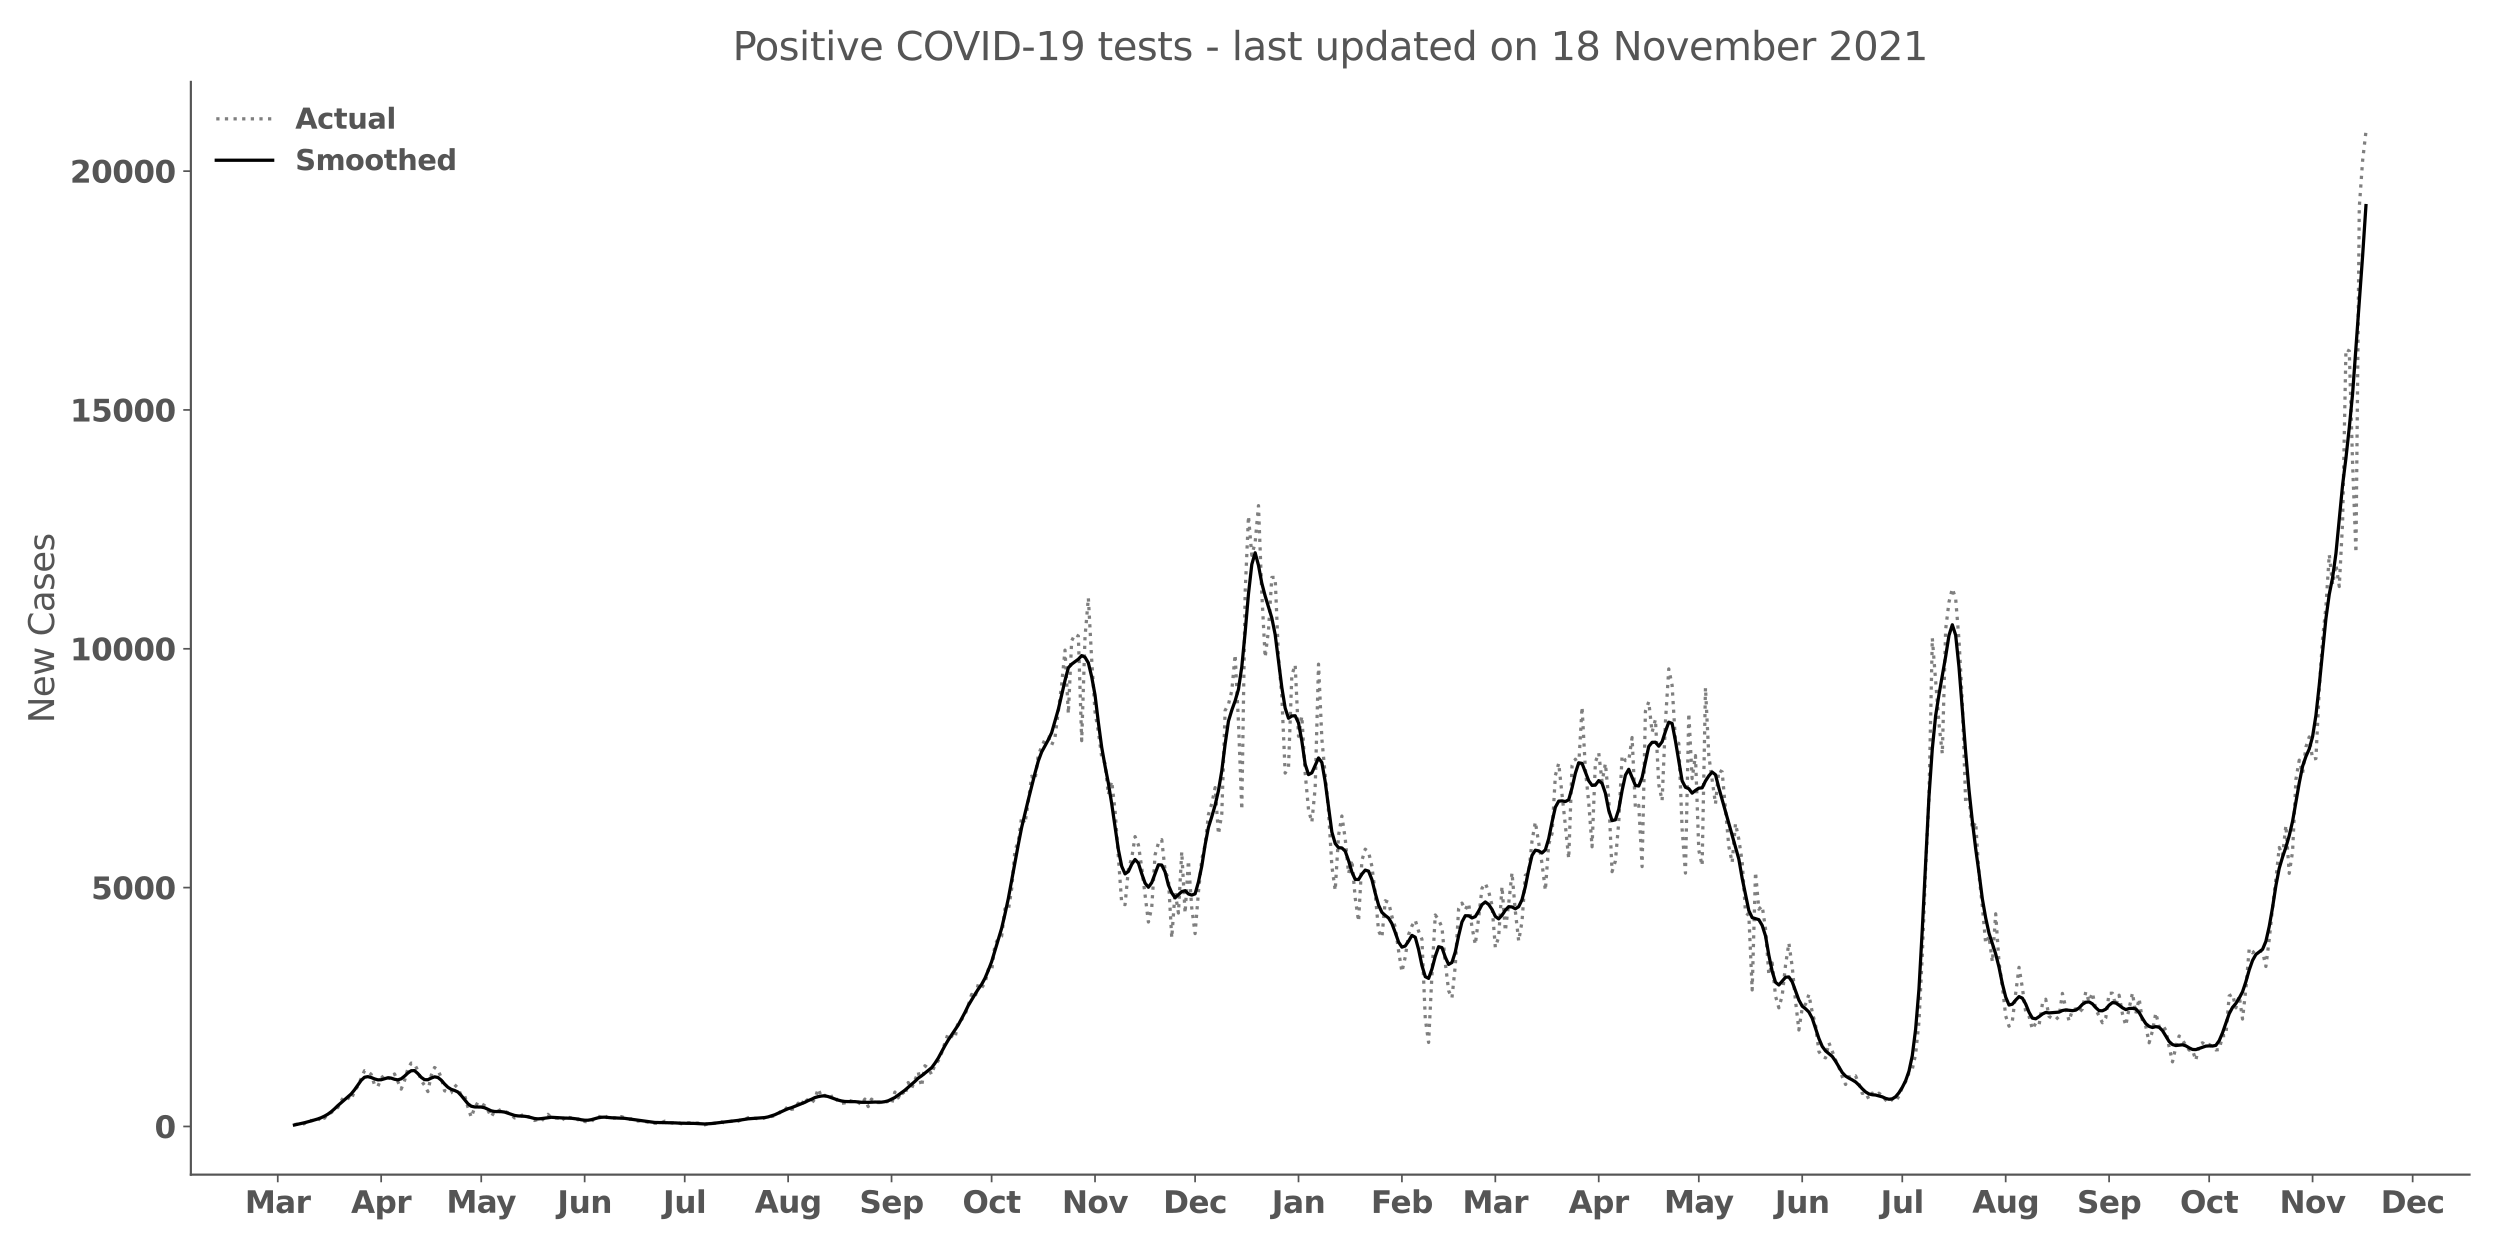 <?xml version="1.0" encoding="utf-8" standalone="no"?>
<!DOCTYPE svg PUBLIC "-//W3C//DTD SVG 1.1//EN"
  "http://www.w3.org/Graphics/SVG/1.1/DTD/svg11.dtd">
<svg xmlns:xlink="http://www.w3.org/1999/xlink" width="1152pt" height="576pt" viewBox="0 0 1152 576" xmlns="http://www.w3.org/2000/svg" version="1.1">
 <defs>
  <style type="text/css">*{stroke-linejoin: round; stroke-linecap: butt}</style>
 </defs>
 <g id="figure_1">
  <g id="patch_1">
   <path d="M 0 576 
L 1152 576 
L 1152 0 
L 0 0 
z
" style="fill: #ffffff"/>
  </g>
  <g id="axes_1">
   <g id="patch_2">
    <path d="M 87.95 541.28 
L 1137.96 541.28 
L 1137.96 37.72 
L 87.95 37.72 
z
" style="fill: #ffffff"/>
   </g>
   <g id="matplotlib.axis_1">
    <g id="xtick_1">
     <g id="line2d_1">
      <defs>
       <path id="maab08a1f9b" d="M 0 0 
L 0 3.5 
" style="stroke: #555555; stroke-width: 0.8"/>
      </defs>
      <g>
       <use xlink:href="#maab08a1f9b" x="127.992" y="541.28" style="fill: #555555; stroke: #555555; stroke-width: 0.8"/>
      </g>
     </g>
     <g id="text_1">
      <!-- Mar -->
      <g style="fill: #555555" transform="translate(112.85 558.918)scale(0.14 -0.14)">
       <defs>
        <path id="DejaVuSans-Bold-4d" d="M 588 4666 
L 2119 4666 
L 3181 2169 
L 4250 4666 
L 5778 4666 
L 5778 0 
L 4641 0 
L 4641 3413 
L 3566 897 
L 2803 897 
L 1728 3413 
L 1728 0 
L 588 0 
L 588 4666 
z
" transform="scale(0.016)"/>
        <path id="DejaVuSans-Bold-61" d="M 2106 1575 
Q 1756 1575 1579 1456 
Q 1403 1338 1403 1106 
Q 1403 894 1545 773 
Q 1688 653 1941 653 
Q 2256 653 2472 879 
Q 2688 1106 2688 1447 
L 2688 1575 
L 2106 1575 
z
M 3816 1997 
L 3816 0 
L 2688 0 
L 2688 519 
Q 2463 200 2181 54 
Q 1900 -91 1497 -91 
Q 953 -91 614 226 
Q 275 544 275 1050 
Q 275 1666 698 1953 
Q 1122 2241 2028 2241 
L 2688 2241 
L 2688 2328 
Q 2688 2594 2478 2717 
Q 2269 2841 1825 2841 
Q 1466 2841 1156 2769 
Q 847 2697 581 2553 
L 581 3406 
Q 941 3494 1303 3539 
Q 1666 3584 2028 3584 
Q 2975 3584 3395 3211 
Q 3816 2838 3816 1997 
z
" transform="scale(0.016)"/>
        <path id="DejaVuSans-Bold-72" d="M 3138 2547 
Q 2991 2616 2845 2648 
Q 2700 2681 2553 2681 
Q 2122 2681 1889 2404 
Q 1656 2128 1656 1613 
L 1656 0 
L 538 0 
L 538 3500 
L 1656 3500 
L 1656 2925 
Q 1872 3269 2151 3426 
Q 2431 3584 2822 3584 
Q 2878 3584 2943 3579 
Q 3009 3575 3134 3559 
L 3138 2547 
z
" transform="scale(0.016)"/>
       </defs>
       <use xlink:href="#DejaVuSans-Bold-4d"/>
       <use xlink:href="#DejaVuSans-Bold-61" x="99.512"/>
       <use xlink:href="#DejaVuSans-Bold-72" x="166.992"/>
      </g>
     </g>
    </g>
    <g id="xtick_2">
     <g id="line2d_2">
      <g>
       <use xlink:href="#maab08a1f9b" x="175.643" y="541.28" style="fill: #555555; stroke: #555555; stroke-width: 0.8"/>
      </g>
     </g>
     <g id="text_2">
      <!-- Apr -->
      <g style="fill: #555555" transform="translate(161.763 558.918)scale(0.14 -0.14)">
       <defs>
        <path id="DejaVuSans-Bold-41" d="M 3419 850 
L 1538 850 
L 1241 0 
L 31 0 
L 1759 4666 
L 3194 4666 
L 4922 0 
L 3713 0 
L 3419 850 
z
M 1838 1716 
L 3116 1716 
L 2478 3572 
L 1838 1716 
z
" transform="scale(0.016)"/>
        <path id="DejaVuSans-Bold-70" d="M 1656 506 
L 1656 -1331 
L 538 -1331 
L 538 3500 
L 1656 3500 
L 1656 2988 
Q 1888 3294 2169 3439 
Q 2450 3584 2816 3584 
Q 3463 3584 3878 3070 
Q 4294 2556 4294 1747 
Q 4294 938 3878 423 
Q 3463 -91 2816 -91 
Q 2450 -91 2169 54 
Q 1888 200 1656 506 
z
M 2400 2772 
Q 2041 2772 1848 2508 
Q 1656 2244 1656 1747 
Q 1656 1250 1848 986 
Q 2041 722 2400 722 
Q 2759 722 2948 984 
Q 3138 1247 3138 1747 
Q 3138 2247 2948 2509 
Q 2759 2772 2400 2772 
z
" transform="scale(0.016)"/>
       </defs>
       <use xlink:href="#DejaVuSans-Bold-41"/>
       <use xlink:href="#DejaVuSans-Bold-70" x="77.393"/>
       <use xlink:href="#DejaVuSans-Bold-72" x="148.975"/>
      </g>
     </g>
    </g>
    <g id="xtick_3">
     <g id="line2d_3">
      <g>
       <use xlink:href="#maab08a1f9b" x="221.757" y="541.28" style="fill: #555555; stroke: #555555; stroke-width: 0.8"/>
      </g>
     </g>
     <g id="text_3">
      <!-- May -->
      <g style="fill: #555555" transform="translate(205.722 558.808)scale(0.14 -0.14)">
       <defs>
        <path id="DejaVuSans-Bold-79" d="M 78 3500 
L 1197 3500 
L 2138 1125 
L 2938 3500 
L 4056 3500 
L 2584 -331 
Q 2363 -916 2067 -1148 
Q 1772 -1381 1288 -1381 
L 641 -1381 
L 641 -647 
L 991 -647 
Q 1275 -647 1404 -556 
Q 1534 -466 1606 -231 
L 1638 -134 
L 78 3500 
z
" transform="scale(0.016)"/>
       </defs>
       <use xlink:href="#DejaVuSans-Bold-4d"/>
       <use xlink:href="#DejaVuSans-Bold-61" x="99.512"/>
       <use xlink:href="#DejaVuSans-Bold-79" x="163.867"/>
      </g>
     </g>
    </g>
    <g id="xtick_4">
     <g id="line2d_4">
      <g>
       <use xlink:href="#maab08a1f9b" x="269.408" y="541.28" style="fill: #555555; stroke: #555555; stroke-width: 0.8"/>
      </g>
     </g>
     <g id="text_4">
      <!-- Jun -->
      <g style="fill: #555555" transform="translate(256.837 558.918)scale(0.14 -0.14)">
       <defs>
        <path id="DejaVuSans-Bold-4a" d="M 588 4666 
L 1791 4666 
L 1791 453 
Q 1791 -419 1317 -850 
Q 844 -1281 -116 -1281 
L -359 -1281 
L -359 -372 
L -172 -372 
Q 203 -372 395 -162 
Q 588 47 588 453 
L 588 4666 
z
" transform="scale(0.016)"/>
        <path id="DejaVuSans-Bold-75" d="M 500 1363 
L 500 3500 
L 1625 3500 
L 1625 3150 
Q 1625 2866 1622 2436 
Q 1619 2006 1619 1863 
Q 1619 1441 1641 1255 
Q 1663 1069 1716 984 
Q 1784 875 1895 815 
Q 2006 756 2150 756 
Q 2500 756 2700 1025 
Q 2900 1294 2900 1772 
L 2900 3500 
L 4019 3500 
L 4019 0 
L 2900 0 
L 2900 506 
Q 2647 200 2364 54 
Q 2081 -91 1741 -91 
Q 1134 -91 817 281 
Q 500 653 500 1363 
z
" transform="scale(0.016)"/>
        <path id="DejaVuSans-Bold-6e" d="M 4056 2131 
L 4056 0 
L 2931 0 
L 2931 347 
L 2931 1631 
Q 2931 2084 2911 2256 
Q 2891 2428 2841 2509 
Q 2775 2619 2662 2680 
Q 2550 2741 2406 2741 
Q 2056 2741 1856 2470 
Q 1656 2200 1656 1722 
L 1656 0 
L 538 0 
L 538 3500 
L 1656 3500 
L 1656 2988 
Q 1909 3294 2193 3439 
Q 2478 3584 2822 3584 
Q 3428 3584 3742 3212 
Q 4056 2841 4056 2131 
z
" transform="scale(0.016)"/>
       </defs>
       <use xlink:href="#DejaVuSans-Bold-4a"/>
       <use xlink:href="#DejaVuSans-Bold-75" x="37.207"/>
       <use xlink:href="#DejaVuSans-Bold-6e" x="108.398"/>
      </g>
     </g>
    </g>
    <g id="xtick_5">
     <g id="line2d_5">
      <g>
       <use xlink:href="#maab08a1f9b" x="315.521" y="541.28" style="fill: #555555; stroke: #555555; stroke-width: 0.8"/>
      </g>
     </g>
     <g id="text_5">
      <!-- Jul -->
      <g style="fill: #555555" transform="translate(305.534 558.918)scale(0.14 -0.14)">
       <defs>
        <path id="DejaVuSans-Bold-6c" d="M 538 4863 
L 1656 4863 
L 1656 0 
L 538 0 
L 538 4863 
z
" transform="scale(0.016)"/>
       </defs>
       <use xlink:href="#DejaVuSans-Bold-4a"/>
       <use xlink:href="#DejaVuSans-Bold-75" x="37.207"/>
       <use xlink:href="#DejaVuSans-Bold-6c" x="108.398"/>
      </g>
     </g>
    </g>
    <g id="xtick_6">
     <g id="line2d_6">
      <g>
       <use xlink:href="#maab08a1f9b" x="363.172" y="541.28" style="fill: #555555; stroke: #555555; stroke-width: 0.8"/>
      </g>
     </g>
     <g id="text_6">
      <!-- Aug -->
      <g style="fill: #555555" transform="translate(347.761 558.808)scale(0.14 -0.14)">
       <defs>
        <path id="DejaVuSans-Bold-67" d="M 2919 594 
Q 2688 288 2409 144 
Q 2131 0 1766 0 
Q 1125 0 706 504 
Q 288 1009 288 1791 
Q 288 2575 706 3076 
Q 1125 3578 1766 3578 
Q 2131 3578 2409 3434 
Q 2688 3291 2919 2981 
L 2919 3500 
L 4044 3500 
L 4044 353 
Q 4044 -491 3511 -936 
Q 2978 -1381 1966 -1381 
Q 1638 -1381 1331 -1331 
Q 1025 -1281 716 -1178 
L 716 -306 
Q 1009 -475 1290 -558 
Q 1572 -641 1856 -641 
Q 2406 -641 2662 -400 
Q 2919 -159 2919 353 
L 2919 594 
z
M 2181 2772 
Q 1834 2772 1640 2515 
Q 1447 2259 1447 1791 
Q 1447 1309 1634 1061 
Q 1822 813 2181 813 
Q 2531 813 2725 1069 
Q 2919 1325 2919 1791 
Q 2919 2259 2725 2515 
Q 2531 2772 2181 2772 
z
" transform="scale(0.016)"/>
       </defs>
       <use xlink:href="#DejaVuSans-Bold-41"/>
       <use xlink:href="#DejaVuSans-Bold-75" x="77.393"/>
       <use xlink:href="#DejaVuSans-Bold-67" x="148.584"/>
      </g>
     </g>
    </g>
    <g id="xtick_7">
     <g id="line2d_7">
      <g>
       <use xlink:href="#maab08a1f9b" x="410.823" y="541.28" style="fill: #555555; stroke: #555555; stroke-width: 0.8"/>
      </g>
     </g>
     <g id="text_7">
      <!-- Sep -->
      <g style="fill: #555555" transform="translate(396.024 558.918)scale(0.14 -0.14)">
       <defs>
        <path id="DejaVuSans-Bold-53" d="M 3834 4519 
L 3834 3531 
Q 3450 3703 3084 3790 
Q 2719 3878 2394 3878 
Q 1963 3878 1756 3759 
Q 1550 3641 1550 3391 
Q 1550 3203 1689 3098 
Q 1828 2994 2194 2919 
L 2706 2816 
Q 3484 2659 3812 2340 
Q 4141 2022 4141 1434 
Q 4141 663 3683 286 
Q 3225 -91 2284 -91 
Q 1841 -91 1394 -6 
Q 947 78 500 244 
L 500 1259 
Q 947 1022 1364 901 
Q 1781 781 2169 781 
Q 2563 781 2772 912 
Q 2981 1044 2981 1288 
Q 2981 1506 2839 1625 
Q 2697 1744 2272 1838 
L 1806 1941 
Q 1106 2091 782 2419 
Q 459 2747 459 3303 
Q 459 4000 909 4375 
Q 1359 4750 2203 4750 
Q 2588 4750 2994 4692 
Q 3400 4634 3834 4519 
z
" transform="scale(0.016)"/>
        <path id="DejaVuSans-Bold-65" d="M 4031 1759 
L 4031 1441 
L 1416 1441 
Q 1456 1047 1700 850 
Q 1944 653 2381 653 
Q 2734 653 3104 758 
Q 3475 863 3866 1075 
L 3866 213 
Q 3469 63 3072 -14 
Q 2675 -91 2278 -91 
Q 1328 -91 801 392 
Q 275 875 275 1747 
Q 275 2603 792 3093 
Q 1309 3584 2216 3584 
Q 3041 3584 3536 3087 
Q 4031 2591 4031 1759 
z
M 2881 2131 
Q 2881 2450 2695 2645 
Q 2509 2841 2209 2841 
Q 1884 2841 1681 2658 
Q 1478 2475 1428 2131 
L 2881 2131 
z
" transform="scale(0.016)"/>
       </defs>
       <use xlink:href="#DejaVuSans-Bold-53"/>
       <use xlink:href="#DejaVuSans-Bold-65" x="72.021"/>
       <use xlink:href="#DejaVuSans-Bold-70" x="139.844"/>
      </g>
     </g>
    </g>
    <g id="xtick_8">
     <g id="line2d_8">
      <g>
       <use xlink:href="#maab08a1f9b" x="456.937" y="541.28" style="fill: #555555; stroke: #555555; stroke-width: 0.8"/>
      </g>
     </g>
     <g id="text_8">
      <!-- Oct -->
      <g style="fill: #555555" transform="translate(443.49 558.918)scale(0.14 -0.14)">
       <defs>
        <path id="DejaVuSans-Bold-4f" d="M 2719 3878 
Q 2169 3878 1866 3472 
Q 1563 3066 1563 2328 
Q 1563 1594 1866 1187 
Q 2169 781 2719 781 
Q 3272 781 3575 1187 
Q 3878 1594 3878 2328 
Q 3878 3066 3575 3472 
Q 3272 3878 2719 3878 
z
M 2719 4750 
Q 3844 4750 4481 4106 
Q 5119 3463 5119 2328 
Q 5119 1197 4481 553 
Q 3844 -91 2719 -91 
Q 1597 -91 958 553 
Q 319 1197 319 2328 
Q 319 3463 958 4106 
Q 1597 4750 2719 4750 
z
" transform="scale(0.016)"/>
        <path id="DejaVuSans-Bold-63" d="M 3366 3391 
L 3366 2478 
Q 3138 2634 2908 2709 
Q 2678 2784 2431 2784 
Q 1963 2784 1702 2511 
Q 1441 2238 1441 1747 
Q 1441 1256 1702 982 
Q 1963 709 2431 709 
Q 2694 709 2930 787 
Q 3166 866 3366 1019 
L 3366 103 
Q 3103 6 2833 -42 
Q 2563 -91 2291 -91 
Q 1344 -91 809 395 
Q 275 881 275 1747 
Q 275 2613 809 3098 
Q 1344 3584 2291 3584 
Q 2566 3584 2833 3536 
Q 3100 3488 3366 3391 
z
" transform="scale(0.016)"/>
        <path id="DejaVuSans-Bold-74" d="M 1759 4494 
L 1759 3500 
L 2913 3500 
L 2913 2700 
L 1759 2700 
L 1759 1216 
Q 1759 972 1856 886 
Q 1953 800 2241 800 
L 2816 800 
L 2816 0 
L 1856 0 
Q 1194 0 917 276 
Q 641 553 641 1216 
L 641 2700 
L 84 2700 
L 84 3500 
L 641 3500 
L 641 4494 
L 1759 4494 
z
" transform="scale(0.016)"/>
       </defs>
       <use xlink:href="#DejaVuSans-Bold-4f"/>
       <use xlink:href="#DejaVuSans-Bold-63" x="85.01"/>
       <use xlink:href="#DejaVuSans-Bold-74" x="144.287"/>
      </g>
     </g>
    </g>
    <g id="xtick_9">
     <g id="line2d_9">
      <g>
       <use xlink:href="#maab08a1f9b" x="504.588" y="541.28" style="fill: #555555; stroke: #555555; stroke-width: 0.8"/>
      </g>
     </g>
     <g id="text_9">
      <!-- Nov -->
      <g style="fill: #555555" transform="translate(489.357 558.918)scale(0.14 -0.14)">
       <defs>
        <path id="DejaVuSans-Bold-4e" d="M 588 4666 
L 1931 4666 
L 3628 1466 
L 3628 4666 
L 4769 4666 
L 4769 0 
L 3425 0 
L 1728 3200 
L 1728 0 
L 588 0 
L 588 4666 
z
" transform="scale(0.016)"/>
        <path id="DejaVuSans-Bold-6f" d="M 2203 2784 
Q 1831 2784 1636 2517 
Q 1441 2250 1441 1747 
Q 1441 1244 1636 976 
Q 1831 709 2203 709 
Q 2569 709 2762 976 
Q 2956 1244 2956 1747 
Q 2956 2250 2762 2517 
Q 2569 2784 2203 2784 
z
M 2203 3584 
Q 3106 3584 3614 3096 
Q 4122 2609 4122 1747 
Q 4122 884 3614 396 
Q 3106 -91 2203 -91 
Q 1297 -91 786 396 
Q 275 884 275 1747 
Q 275 2609 786 3096 
Q 1297 3584 2203 3584 
z
" transform="scale(0.016)"/>
        <path id="DejaVuSans-Bold-76" d="M 97 3500 
L 1216 3500 
L 2088 1081 
L 2956 3500 
L 4078 3500 
L 2700 0 
L 1472 0 
L 97 3500 
z
" transform="scale(0.016)"/>
       </defs>
       <use xlink:href="#DejaVuSans-Bold-4e"/>
       <use xlink:href="#DejaVuSans-Bold-6f" x="83.691"/>
       <use xlink:href="#DejaVuSans-Bold-76" x="152.393"/>
      </g>
     </g>
    </g>
    <g id="xtick_10">
     <g id="line2d_10">
      <g>
       <use xlink:href="#maab08a1f9b" x="550.701" y="541.28" style="fill: #555555; stroke: #555555; stroke-width: 0.8"/>
      </g>
     </g>
     <g id="text_10">
      <!-- Dec -->
      <g style="fill: #555555" transform="translate(535.993 558.918)scale(0.14 -0.14)">
       <defs>
        <path id="DejaVuSans-Bold-44" d="M 1791 3756 
L 1791 909 
L 2222 909 
Q 2959 909 3348 1275 
Q 3738 1641 3738 2338 
Q 3738 3031 3350 3393 
Q 2963 3756 2222 3756 
L 1791 3756 
z
M 588 4666 
L 1856 4666 
Q 2919 4666 3439 4514 
Q 3959 4363 4331 4000 
Q 4659 3684 4818 3271 
Q 4978 2859 4978 2338 
Q 4978 1809 4818 1395 
Q 4659 981 4331 666 
Q 3956 303 3431 151 
Q 2906 0 1856 0 
L 588 0 
L 588 4666 
z
" transform="scale(0.016)"/>
       </defs>
       <use xlink:href="#DejaVuSans-Bold-44"/>
       <use xlink:href="#DejaVuSans-Bold-65" x="83.008"/>
       <use xlink:href="#DejaVuSans-Bold-63" x="150.83"/>
      </g>
     </g>
    </g>
    <g id="xtick_11">
     <g id="line2d_11">
      <g>
       <use xlink:href="#maab08a1f9b" x="598.352" y="541.28" style="fill: #555555; stroke: #555555; stroke-width: 0.8"/>
      </g>
     </g>
     <g id="text_11">
      <!-- Jan -->
      <g style="fill: #555555" transform="translate(586.041 558.918)scale(0.14 -0.14)">
       <use xlink:href="#DejaVuSans-Bold-4a"/>
       <use xlink:href="#DejaVuSans-Bold-61" x="37.207"/>
       <use xlink:href="#DejaVuSans-Bold-6e" x="104.688"/>
      </g>
     </g>
    </g>
    <g id="xtick_12">
     <g id="line2d_12">
      <g>
       <use xlink:href="#maab08a1f9b" x="646.003" y="541.28" style="fill: #555555; stroke: #555555; stroke-width: 0.8"/>
      </g>
     </g>
     <g id="text_12">
      <!-- Feb -->
      <g style="fill: #555555" transform="translate(631.743 558.918)scale(0.14 -0.14)">
       <defs>
        <path id="DejaVuSans-Bold-46" d="M 588 4666 
L 3834 4666 
L 3834 3756 
L 1791 3756 
L 1791 2888 
L 3713 2888 
L 3713 1978 
L 1791 1978 
L 1791 0 
L 588 0 
L 588 4666 
z
" transform="scale(0.016)"/>
        <path id="DejaVuSans-Bold-62" d="M 2400 722 
Q 2759 722 2948 984 
Q 3138 1247 3138 1747 
Q 3138 2247 2948 2509 
Q 2759 2772 2400 2772 
Q 2041 2772 1848 2508 
Q 1656 2244 1656 1747 
Q 1656 1250 1848 986 
Q 2041 722 2400 722 
z
M 1656 2988 
Q 1888 3294 2169 3439 
Q 2450 3584 2816 3584 
Q 3463 3584 3878 3070 
Q 4294 2556 4294 1747 
Q 4294 938 3878 423 
Q 3463 -91 2816 -91 
Q 2450 -91 2169 54 
Q 1888 200 1656 506 
L 1656 0 
L 538 0 
L 538 4863 
L 1656 4863 
L 1656 2988 
z
" transform="scale(0.016)"/>
       </defs>
       <use xlink:href="#DejaVuSans-Bold-46"/>
       <use xlink:href="#DejaVuSans-Bold-65" x="64.311"/>
       <use xlink:href="#DejaVuSans-Bold-62" x="132.133"/>
      </g>
     </g>
    </g>
    <g id="xtick_13">
     <g id="line2d_13">
      <g>
       <use xlink:href="#maab08a1f9b" x="689.043" y="541.28" style="fill: #555555; stroke: #555555; stroke-width: 0.8"/>
      </g>
     </g>
     <g id="text_13">
      <!-- Mar -->
      <g style="fill: #555555" transform="translate(673.901 558.918)scale(0.14 -0.14)">
       <use xlink:href="#DejaVuSans-Bold-4d"/>
       <use xlink:href="#DejaVuSans-Bold-61" x="99.512"/>
       <use xlink:href="#DejaVuSans-Bold-72" x="166.992"/>
      </g>
     </g>
    </g>
    <g id="xtick_14">
     <g id="line2d_14">
      <g>
       <use xlink:href="#maab08a1f9b" x="736.694" y="541.28" style="fill: #555555; stroke: #555555; stroke-width: 0.8"/>
      </g>
     </g>
     <g id="text_14">
      <!-- Apr -->
      <g style="fill: #555555" transform="translate(722.814 558.918)scale(0.14 -0.14)">
       <use xlink:href="#DejaVuSans-Bold-41"/>
       <use xlink:href="#DejaVuSans-Bold-70" x="77.393"/>
       <use xlink:href="#DejaVuSans-Bold-72" x="148.975"/>
      </g>
     </g>
    </g>
    <g id="xtick_15">
     <g id="line2d_15">
      <g>
       <use xlink:href="#maab08a1f9b" x="782.807" y="541.28" style="fill: #555555; stroke: #555555; stroke-width: 0.8"/>
      </g>
     </g>
     <g id="text_15">
      <!-- May -->
      <g style="fill: #555555" transform="translate(766.773 558.808)scale(0.14 -0.14)">
       <use xlink:href="#DejaVuSans-Bold-4d"/>
       <use xlink:href="#DejaVuSans-Bold-61" x="99.512"/>
       <use xlink:href="#DejaVuSans-Bold-79" x="163.867"/>
      </g>
     </g>
    </g>
    <g id="xtick_16">
     <g id="line2d_16">
      <g>
       <use xlink:href="#maab08a1f9b" x="830.458" y="541.28" style="fill: #555555; stroke: #555555; stroke-width: 0.8"/>
      </g>
     </g>
     <g id="text_16">
      <!-- Jun -->
      <g style="fill: #555555" transform="translate(817.888 558.918)scale(0.14 -0.14)">
       <use xlink:href="#DejaVuSans-Bold-4a"/>
       <use xlink:href="#DejaVuSans-Bold-75" x="37.207"/>
       <use xlink:href="#DejaVuSans-Bold-6e" x="108.398"/>
      </g>
     </g>
    </g>
    <g id="xtick_17">
     <g id="line2d_17">
      <g>
       <use xlink:href="#maab08a1f9b" x="876.572" y="541.28" style="fill: #555555; stroke: #555555; stroke-width: 0.8"/>
      </g>
     </g>
     <g id="text_17">
      <!-- Jul -->
      <g style="fill: #555555" transform="translate(866.585 558.918)scale(0.14 -0.14)">
       <use xlink:href="#DejaVuSans-Bold-4a"/>
       <use xlink:href="#DejaVuSans-Bold-75" x="37.207"/>
       <use xlink:href="#DejaVuSans-Bold-6c" x="108.398"/>
      </g>
     </g>
    </g>
    <g id="xtick_18">
     <g id="line2d_18">
      <g>
       <use xlink:href="#maab08a1f9b" x="924.223" y="541.28" style="fill: #555555; stroke: #555555; stroke-width: 0.8"/>
      </g>
     </g>
     <g id="text_18">
      <!-- Aug -->
      <g style="fill: #555555" transform="translate(908.812 558.808)scale(0.14 -0.14)">
       <use xlink:href="#DejaVuSans-Bold-41"/>
       <use xlink:href="#DejaVuSans-Bold-75" x="77.393"/>
       <use xlink:href="#DejaVuSans-Bold-67" x="148.584"/>
      </g>
     </g>
    </g>
    <g id="xtick_19">
     <g id="line2d_19">
      <g>
       <use xlink:href="#maab08a1f9b" x="971.874" y="541.28" style="fill: #555555; stroke: #555555; stroke-width: 0.8"/>
      </g>
     </g>
     <g id="text_19">
      <!-- Sep -->
      <g style="fill: #555555" transform="translate(957.074 558.918)scale(0.14 -0.14)">
       <use xlink:href="#DejaVuSans-Bold-53"/>
       <use xlink:href="#DejaVuSans-Bold-65" x="72.021"/>
       <use xlink:href="#DejaVuSans-Bold-70" x="139.844"/>
      </g>
     </g>
    </g>
    <g id="xtick_20">
     <g id="line2d_20">
      <g>
       <use xlink:href="#maab08a1f9b" x="1017.987" y="541.28" style="fill: #555555; stroke: #555555; stroke-width: 0.8"/>
      </g>
     </g>
     <g id="text_20">
      <!-- Oct -->
      <g style="fill: #555555" transform="translate(1004.541 558.918)scale(0.14 -0.14)">
       <use xlink:href="#DejaVuSans-Bold-4f"/>
       <use xlink:href="#DejaVuSans-Bold-63" x="85.01"/>
       <use xlink:href="#DejaVuSans-Bold-74" x="144.287"/>
      </g>
     </g>
    </g>
    <g id="xtick_21">
     <g id="line2d_21">
      <g>
       <use xlink:href="#maab08a1f9b" x="1065.638" y="541.28" style="fill: #555555; stroke: #555555; stroke-width: 0.8"/>
      </g>
     </g>
     <g id="text_21">
      <!-- Nov -->
      <g style="fill: #555555" transform="translate(1050.408 558.918)scale(0.14 -0.14)">
       <use xlink:href="#DejaVuSans-Bold-4e"/>
       <use xlink:href="#DejaVuSans-Bold-6f" x="83.691"/>
       <use xlink:href="#DejaVuSans-Bold-76" x="152.393"/>
      </g>
     </g>
    </g>
    <g id="xtick_22">
     <g id="line2d_22">
      <g>
       <use xlink:href="#maab08a1f9b" x="1111.752" y="541.28" style="fill: #555555; stroke: #555555; stroke-width: 0.8"/>
      </g>
     </g>
     <g id="text_22">
      <!-- Dec -->
      <g style="fill: #555555" transform="translate(1097.043 558.918)scale(0.14 -0.14)">
       <use xlink:href="#DejaVuSans-Bold-44"/>
       <use xlink:href="#DejaVuSans-Bold-65" x="83.008"/>
       <use xlink:href="#DejaVuSans-Bold-63" x="150.83"/>
      </g>
     </g>
    </g>
   </g>
   <g id="matplotlib.axis_2">
    <g id="ytick_1">
     <g id="line2d_23">
      <defs>
       <path id="m6be2a90241" d="M 0 0 
L -3.5 0 
" style="stroke: #555555; stroke-width: 0.8"/>
      </defs>
      <g>
       <use xlink:href="#m6be2a90241" x="87.95" y="519.073" style="fill: #555555; stroke: #555555; stroke-width: 0.8"/>
      </g>
     </g>
     <g id="text_23">
      <!-- 0 -->
      <g style="fill: #555555" transform="translate(71.209 524.392)scale(0.14 -0.14)">
       <defs>
        <path id="DejaVuSans-Bold-30" d="M 2944 2338 
Q 2944 3213 2780 3570 
Q 2616 3928 2228 3928 
Q 1841 3928 1675 3570 
Q 1509 3213 1509 2338 
Q 1509 1453 1675 1090 
Q 1841 728 2228 728 
Q 2613 728 2778 1090 
Q 2944 1453 2944 2338 
z
M 4147 2328 
Q 4147 1169 3647 539 
Q 3147 -91 2228 -91 
Q 1306 -91 806 539 
Q 306 1169 306 2328 
Q 306 3491 806 4120 
Q 1306 4750 2228 4750 
Q 3147 4750 3647 4120 
Q 4147 3491 4147 2328 
z
" transform="scale(0.016)"/>
       </defs>
       <use xlink:href="#DejaVuSans-Bold-30"/>
      </g>
     </g>
    </g>
    <g id="ytick_2">
     <g id="line2d_24">
      <g>
       <use xlink:href="#m6be2a90241" x="87.95" y="409.019" style="fill: #555555; stroke: #555555; stroke-width: 0.8"/>
      </g>
     </g>
     <g id="text_24">
      <!-- 5000 -->
      <g style="fill: #555555" transform="translate(41.986 414.338)scale(0.14 -0.14)">
       <defs>
        <path id="DejaVuSans-Bold-35" d="M 678 4666 
L 3669 4666 
L 3669 3781 
L 1638 3781 
L 1638 3059 
Q 1775 3097 1914 3117 
Q 2053 3138 2203 3138 
Q 3056 3138 3531 2711 
Q 4006 2284 4006 1522 
Q 4006 766 3489 337 
Q 2972 -91 2053 -91 
Q 1656 -91 1267 -14 
Q 878 63 494 219 
L 494 1166 
Q 875 947 1217 837 
Q 1559 728 1863 728 
Q 2300 728 2551 942 
Q 2803 1156 2803 1522 
Q 2803 1891 2551 2103 
Q 2300 2316 1863 2316 
Q 1603 2316 1309 2248 
Q 1016 2181 678 2041 
L 678 4666 
z
" transform="scale(0.016)"/>
       </defs>
       <use xlink:href="#DejaVuSans-Bold-35"/>
       <use xlink:href="#DejaVuSans-Bold-30" x="69.58"/>
       <use xlink:href="#DejaVuSans-Bold-30" x="139.16"/>
       <use xlink:href="#DejaVuSans-Bold-30" x="208.74"/>
      </g>
     </g>
    </g>
    <g id="ytick_3">
     <g id="line2d_25">
      <g>
       <use xlink:href="#m6be2a90241" x="87.95" y="298.965" style="fill: #555555; stroke: #555555; stroke-width: 0.8"/>
      </g>
     </g>
     <g id="text_25">
      <!-- 10000 -->
      <g style="fill: #555555" transform="translate(32.245 304.284)scale(0.14 -0.14)">
       <defs>
        <path id="DejaVuSans-Bold-31" d="M 750 831 
L 1813 831 
L 1813 3847 
L 722 3622 
L 722 4441 
L 1806 4666 
L 2950 4666 
L 2950 831 
L 4013 831 
L 4013 0 
L 750 0 
L 750 831 
z
" transform="scale(0.016)"/>
       </defs>
       <use xlink:href="#DejaVuSans-Bold-31"/>
       <use xlink:href="#DejaVuSans-Bold-30" x="69.58"/>
       <use xlink:href="#DejaVuSans-Bold-30" x="139.16"/>
       <use xlink:href="#DejaVuSans-Bold-30" x="208.74"/>
       <use xlink:href="#DejaVuSans-Bold-30" x="278.32"/>
      </g>
     </g>
    </g>
    <g id="ytick_4">
     <g id="line2d_26">
      <g>
       <use xlink:href="#m6be2a90241" x="87.95" y="188.91" style="fill: #555555; stroke: #555555; stroke-width: 0.8"/>
      </g>
     </g>
     <g id="text_26">
      <!-- 15000 -->
      <g style="fill: #555555" transform="translate(32.245 194.229)scale(0.14 -0.14)">
       <use xlink:href="#DejaVuSans-Bold-31"/>
       <use xlink:href="#DejaVuSans-Bold-35" x="69.58"/>
       <use xlink:href="#DejaVuSans-Bold-30" x="139.16"/>
       <use xlink:href="#DejaVuSans-Bold-30" x="208.74"/>
       <use xlink:href="#DejaVuSans-Bold-30" x="278.32"/>
      </g>
     </g>
    </g>
    <g id="ytick_5">
     <g id="line2d_27">
      <g>
       <use xlink:href="#m6be2a90241" x="87.95" y="78.856" style="fill: #555555; stroke: #555555; stroke-width: 0.8"/>
      </g>
     </g>
     <g id="text_27">
      <!-- 20000 -->
      <g style="fill: #555555" transform="translate(32.245 84.175)scale(0.14 -0.14)">
       <defs>
        <path id="DejaVuSans-Bold-32" d="M 1844 884 
L 3897 884 
L 3897 0 
L 506 0 
L 506 884 
L 2209 2388 
Q 2438 2594 2547 2791 
Q 2656 2988 2656 3200 
Q 2656 3528 2436 3728 
Q 2216 3928 1850 3928 
Q 1569 3928 1234 3808 
Q 900 3688 519 3450 
L 519 4475 
Q 925 4609 1322 4679 
Q 1719 4750 2100 4750 
Q 2938 4750 3402 4381 
Q 3866 4013 3866 3353 
Q 3866 2972 3669 2642 
Q 3472 2313 2841 1759 
L 1844 884 
z
" transform="scale(0.016)"/>
       </defs>
       <use xlink:href="#DejaVuSans-Bold-32"/>
       <use xlink:href="#DejaVuSans-Bold-30" x="69.58"/>
       <use xlink:href="#DejaVuSans-Bold-30" x="139.16"/>
       <use xlink:href="#DejaVuSans-Bold-30" x="208.74"/>
       <use xlink:href="#DejaVuSans-Bold-30" x="278.32"/>
      </g>
     </g>
    </g>
    <g id="text_28">
     <!-- New Cases -->
     <g style="fill: #555555" transform="translate(24.918 333.239)rotate(-90)scale(0.16 -0.16)">
      <defs>
       <path id="DejaVuSans-4e" d="M 628 4666 
L 1478 4666 
L 3547 763 
L 3547 4666 
L 4159 4666 
L 4159 0 
L 3309 0 
L 1241 3903 
L 1241 0 
L 628 0 
L 628 4666 
z
" transform="scale(0.016)"/>
       <path id="DejaVuSans-65" d="M 3597 1894 
L 3597 1613 
L 953 1613 
Q 991 1019 1311 708 
Q 1631 397 2203 397 
Q 2534 397 2845 478 
Q 3156 559 3463 722 
L 3463 178 
Q 3153 47 2828 -22 
Q 2503 -91 2169 -91 
Q 1331 -91 842 396 
Q 353 884 353 1716 
Q 353 2575 817 3079 
Q 1281 3584 2069 3584 
Q 2775 3584 3186 3129 
Q 3597 2675 3597 1894 
z
M 3022 2063 
Q 3016 2534 2758 2815 
Q 2500 3097 2075 3097 
Q 1594 3097 1305 2825 
Q 1016 2553 972 2059 
L 3022 2063 
z
" transform="scale(0.016)"/>
       <path id="DejaVuSans-77" d="M 269 3500 
L 844 3500 
L 1563 769 
L 2278 3500 
L 2956 3500 
L 3675 769 
L 4391 3500 
L 4966 3500 
L 4050 0 
L 3372 0 
L 2619 2869 
L 1863 0 
L 1184 0 
L 269 3500 
z
" transform="scale(0.016)"/>
       <path id="DejaVuSans-20" transform="scale(0.016)"/>
       <path id="DejaVuSans-43" d="M 4122 4306 
L 4122 3641 
Q 3803 3938 3442 4084 
Q 3081 4231 2675 4231 
Q 1875 4231 1450 3742 
Q 1025 3253 1025 2328 
Q 1025 1406 1450 917 
Q 1875 428 2675 428 
Q 3081 428 3442 575 
Q 3803 722 4122 1019 
L 4122 359 
Q 3791 134 3420 21 
Q 3050 -91 2638 -91 
Q 1578 -91 968 557 
Q 359 1206 359 2328 
Q 359 3453 968 4101 
Q 1578 4750 2638 4750 
Q 3056 4750 3426 4639 
Q 3797 4528 4122 4306 
z
" transform="scale(0.016)"/>
       <path id="DejaVuSans-61" d="M 2194 1759 
Q 1497 1759 1228 1600 
Q 959 1441 959 1056 
Q 959 750 1161 570 
Q 1363 391 1709 391 
Q 2188 391 2477 730 
Q 2766 1069 2766 1631 
L 2766 1759 
L 2194 1759 
z
M 3341 1997 
L 3341 0 
L 2766 0 
L 2766 531 
Q 2569 213 2275 61 
Q 1981 -91 1556 -91 
Q 1019 -91 701 211 
Q 384 513 384 1019 
Q 384 1609 779 1909 
Q 1175 2209 1959 2209 
L 2766 2209 
L 2766 2266 
Q 2766 2663 2505 2880 
Q 2244 3097 1772 3097 
Q 1472 3097 1187 3025 
Q 903 2953 641 2809 
L 641 3341 
Q 956 3463 1253 3523 
Q 1550 3584 1831 3584 
Q 2591 3584 2966 3190 
Q 3341 2797 3341 1997 
z
" transform="scale(0.016)"/>
       <path id="DejaVuSans-73" d="M 2834 3397 
L 2834 2853 
Q 2591 2978 2328 3040 
Q 2066 3103 1784 3103 
Q 1356 3103 1142 2972 
Q 928 2841 928 2578 
Q 928 2378 1081 2264 
Q 1234 2150 1697 2047 
L 1894 2003 
Q 2506 1872 2764 1633 
Q 3022 1394 3022 966 
Q 3022 478 2636 193 
Q 2250 -91 1575 -91 
Q 1294 -91 989 -36 
Q 684 19 347 128 
L 347 722 
Q 666 556 975 473 
Q 1284 391 1588 391 
Q 1994 391 2212 530 
Q 2431 669 2431 922 
Q 2431 1156 2273 1281 
Q 2116 1406 1581 1522 
L 1381 1569 
Q 847 1681 609 1914 
Q 372 2147 372 2553 
Q 372 3047 722 3315 
Q 1072 3584 1716 3584 
Q 2034 3584 2315 3537 
Q 2597 3491 2834 3397 
z
" transform="scale(0.016)"/>
      </defs>
      <use xlink:href="#DejaVuSans-4e"/>
      <use xlink:href="#DejaVuSans-65" x="74.805"/>
      <use xlink:href="#DejaVuSans-77" x="136.328"/>
      <use xlink:href="#DejaVuSans-20" x="218.115"/>
      <use xlink:href="#DejaVuSans-43" x="249.902"/>
      <use xlink:href="#DejaVuSans-61" x="319.727"/>
      <use xlink:href="#DejaVuSans-73" x="381.006"/>
      <use xlink:href="#DejaVuSans-65" x="433.105"/>
      <use xlink:href="#DejaVuSans-73" x="494.629"/>
     </g>
    </g>
   </g>
   <g id="line2d_28">
    <path d="M 135.678 518.193 
L 137.215 517.973 
L 138.752 518.369 
L 140.289 517.731 
L 141.826 516.212 
L 143.363 516.366 
L 144.9 516.278 
L 146.438 516.586 
L 147.975 514.253 
L 149.512 515.265 
L 151.049 513.13 
L 152.586 512.734 
L 154.123 511.435 
L 155.66 510.357 
L 157.197 507.341 
L 158.735 505.052 
L 160.272 505.757 
L 161.809 506.901 
L 163.346 502.587 
L 164.883 500.518 
L 167.957 493.387 
L 169.494 493.849 
L 171.032 495.037 
L 172.569 499.858 
L 174.106 500.716 
L 175.643 496.886 
L 177.18 495.235 
L 178.717 496.622 
L 180.254 497.018 
L 181.791 494.883 
L 184.866 501.861 
L 186.403 497.965 
L 187.94 492.484 
L 189.477 489.865 
L 191.014 490.437 
L 192.551 493.299 
L 194.088 497.965 
L 195.626 500.1 
L 197.163 503.005 
L 198.7 495.544 
L 200.237 491.912 
L 201.774 492.968 
L 203.311 496.556 
L 204.848 502.609 
L 206.385 503.313 
L 207.923 503.49 
L 209.46 499.836 
L 210.997 501.355 
L 212.534 504.832 
L 214.071 504.744 
L 215.608 510.159 
L 217.145 514.825 
L 218.682 510.533 
L 220.22 507.914 
L 221.757 508.552 
L 223.294 509.455 
L 224.831 511.634 
L 226.368 514.649 
L 227.905 512.052 
L 229.442 512.052 
L 230.979 511.127 
L 232.517 512.052 
L 234.054 512.734 
L 235.591 513.747 
L 237.128 515.133 
L 238.665 514.781 
L 240.202 514.165 
L 241.739 513.042 
L 243.276 514.627 
L 244.814 514.803 
L 246.351 516.322 
L 247.888 515.816 
L 249.425 516.63 
L 250.962 514.957 
L 252.499 513.482 
L 254.036 515.023 
L 257.111 515.265 
L 258.648 514.385 
L 260.185 516.234 
L 261.722 514.803 
L 263.259 515.155 
L 264.796 515.155 
L 266.333 515.97 
L 267.87 515.199 
L 269.408 516.784 
L 270.945 516.982 
L 272.482 517.026 
L 274.019 514.935 
L 275.556 514.297 
L 277.093 514.891 
L 278.63 513.813 
L 280.167 515.419 
L 281.705 515.463 
L 283.242 515.089 
L 284.779 515.507 
L 286.316 514.517 
L 287.853 515.089 
L 289.39 515.904 
L 290.927 515.574 
L 294.002 516.586 
L 295.539 516.344 
L 298.613 517.092 
L 300.15 516.982 
L 301.687 517.577 
L 303.224 517.532 
L 304.761 517.312 
L 306.299 516.652 
L 309.373 517.378 
L 310.91 517.621 
L 312.447 517.4 
L 313.984 517.819 
L 315.521 517.709 
L 317.058 517.422 
L 318.596 517.4 
L 320.133 517.643 
L 321.67 517.488 
L 323.207 518.171 
L 324.744 518.325 
L 326.281 517.819 
L 329.355 517.643 
L 330.893 517.224 
L 332.43 516.982 
L 333.967 517.488 
L 335.504 516.916 
L 338.578 516.454 
L 340.115 516.674 
L 341.652 515.882 
L 343.19 515.882 
L 344.727 515.045 
L 346.264 515.353 
L 347.801 515.331 
L 350.875 515.662 
L 353.949 514.385 
L 355.487 514.473 
L 357.024 514.143 
L 358.561 513.615 
L 360.098 511.568 
L 361.635 511.568 
L 363.172 509.587 
L 364.709 511.171 
L 366.246 510.885 
L 367.784 508.354 
L 369.321 509.653 
L 370.858 505.757 
L 372.395 507.694 
L 373.932 508.42 
L 375.469 506.373 
L 377.006 501.751 
L 378.543 505.427 
L 380.081 504.744 
L 381.618 506.395 
L 383.155 505.272 
L 384.692 504.634 
L 386.229 508.09 
L 387.766 508.376 
L 389.303 508.222 
L 390.84 506.901 
L 392.378 507.385 
L 393.915 507.341 
L 395.452 507.914 
L 396.989 509.058 
L 398.526 506.461 
L 400.063 509.917 
L 401.6 506.483 
L 403.137 507.892 
L 404.675 508.046 
L 407.749 507.936 
L 409.286 507.496 
L 410.823 508.794 
L 412.36 503.225 
L 413.897 505.889 
L 415.434 502.719 
L 416.972 504.788 
L 418.509 498.823 
L 420.046 501.575 
L 423.12 493.981 
L 424.657 500.65 
L 426.194 491.097 
L 427.731 492.176 
L 429.269 495.147 
L 430.806 490.525 
L 432.343 488.786 
L 433.88 485.243 
L 436.954 476.042 
L 438.491 477.429 
L 440.028 478.485 
L 441.566 470.407 
L 443.103 469.835 
L 444.64 467.7 
L 446.177 463.254 
L 447.714 458.235 
L 449.251 459.644 
L 450.788 453.569 
L 452.325 455.198 
L 453.863 452.953 
L 455.4 446.746 
L 456.937 447.472 
L 458.474 435.344 
L 460.011 432.461 
L 461.548 431.404 
L 463.085 418.814 
L 464.622 419.606 
L 466.16 409.635 
L 467.697 391.762 
L 469.234 387.889 
L 470.771 376.487 
L 472.308 379.48 
L 473.845 369.333 
L 475.382 357.668 
L 476.919 359.473 
L 478.457 347.895 
L 479.994 344.087 
L 481.531 340.675 
L 483.068 339.729 
L 484.605 343.295 
L 486.142 339.817 
L 489.216 315.451 
L 490.754 299.581 
L 492.291 328.855 
L 493.828 295.267 
L 495.365 292.295 
L 496.902 293.11 
L 498.439 341.292 
L 499.976 293.572 
L 501.513 275.501 
L 503.051 304.005 
L 504.588 328.041 
L 506.125 337.176 
L 507.662 348.753 
L 509.199 351.791 
L 510.736 366.186 
L 512.273 360.023 
L 513.81 373.449 
L 516.885 416.305 
L 518.422 416.855 
L 519.959 400.589 
L 521.496 395.394 
L 523.033 385.511 
L 524.57 389.275 
L 526.107 399.818 
L 529.182 424.867 
L 530.719 418.197 
L 532.256 393.92 
L 533.793 388.527 
L 535.33 386.92 
L 536.867 401.139 
L 538.404 405.035 
L 539.942 432.196 
L 541.479 411 
L 543.016 420.729 
L 544.553 392.489 
L 546.09 420.795 
L 547.627 396.583 
L 549.164 418.44 
L 550.701 430.193 
L 552.239 411.044 
L 553.776 395.945 
L 555.313 389.407 
L 556.85 375.364 
L 558.387 370.258 
L 559.924 362.928 
L 561.461 384.389 
L 562.998 375.034 
L 564.536 327.381 
L 566.073 324.563 
L 567.61 318.29 
L 569.147 301.672 
L 570.684 332.839 
L 572.221 373.119 
L 573.758 273.3 
L 575.295 237.819 
L 576.833 255.911 
L 578.37 250.013 
L 579.907 232.998 
L 581.444 273.52 
L 582.981 302.883 
L 584.518 290.358 
L 586.055 266.08 
L 587.592 266.058 
L 589.13 303.037 
L 590.667 320.865 
L 592.204 356.237 
L 593.741 353.596 
L 595.278 311.093 
L 596.815 306.36 
L 598.352 339.267 
L 599.889 330.022 
L 601.427 356.281 
L 602.964 373.097 
L 604.501 378.886 
L 606.038 363.038 
L 607.575 306.052 
L 609.112 340.521 
L 612.186 373.758 
L 613.724 399.158 
L 615.261 410.296 
L 616.798 385.005 
L 618.335 376.025 
L 619.872 386.458 
L 621.409 402.526 
L 622.946 396.209 
L 624.483 413.773 
L 626.021 424.537 
L 627.558 396.495 
L 629.095 391.3 
L 630.632 392.621 
L 632.169 399.202 
L 633.706 411.638 
L 635.243 429.071 
L 636.78 431.932 
L 638.318 415.072 
L 639.855 415.82 
L 641.392 422.292 
L 642.929 427.244 
L 644.466 438.139 
L 646.003 447.802 
L 647.54 440.979 
L 649.077 430.634 
L 650.615 426.65 
L 652.152 424.052 
L 653.689 429.093 
L 655.226 432.835 
L 656.763 469.395 
L 658.3 480.356 
L 659.837 449.233 
L 661.374 421.631 
L 662.912 423.832 
L 664.449 427.244 
L 665.986 443.686 
L 667.523 456.518 
L 669.06 459.864 
L 670.597 444.941 
L 672.134 418.748 
L 673.671 416.15 
L 675.209 419.166 
L 676.746 416.305 
L 678.283 427.09 
L 679.82 435.234 
L 681.357 422.93 
L 682.894 409.327 
L 684.431 407.06 
L 685.968 410.736 
L 687.506 417.075 
L 689.043 436.555 
L 690.58 431.8 
L 692.117 408.513 
L 693.654 429.005 
L 695.191 416.459 
L 696.728 402.152 
L 698.265 419.848 
L 699.803 433.583 
L 701.34 424.735 
L 702.877 403.318 
L 704.414 402.482 
L 705.951 387.558 
L 707.488 378.754 
L 710.562 397.97 
L 712.1 410.296 
L 713.637 389.033 
L 715.174 384.125 
L 716.711 357.337 
L 718.248 351.747 
L 721.322 380.405 
L 722.859 395.636 
L 724.397 352.759 
L 725.934 349.854 
L 727.471 352.715 
L 729.008 325.774 
L 730.545 354.652 
L 732.082 369.818 
L 733.619 390.2 
L 735.156 351.152 
L 736.694 346.97 
L 738.231 360.287 
L 739.768 351.857 
L 741.305 368.035 
L 742.842 401.667 
L 744.379 396.715 
L 745.916 378.886 
L 747.453 348.247 
L 748.991 350.47 
L 750.528 350.492 
L 752.065 339.861 
L 753.602 372.525 
L 755.139 371.116 
L 756.676 399.334 
L 758.213 327.711 
L 759.75 323.397 
L 761.288 337.418 
L 762.825 331.497 
L 764.362 361.52 
L 765.899 368.937 
L 767.436 332.597 
L 768.973 308.231 
L 770.51 315.803 
L 772.047 341.622 
L 773.585 342.546 
L 775.122 382.034 
L 776.659 402.306 
L 778.196 328.657 
L 779.733 358.768 
L 781.27 348.181 
L 782.807 391.784 
L 784.344 398.872 
L 785.882 316.882 
L 787.419 348.313 
L 790.493 370.434 
L 792.03 354.894 
L 793.567 355.665 
L 796.641 390.068 
L 798.179 397.463 
L 799.716 379.502 
L 801.253 386.744 
L 802.79 397.067 
L 804.327 420.641 
L 805.864 421.697 
L 807.401 456.166 
L 808.938 401.865 
L 810.476 418.968 
L 812.013 417.471 
L 813.55 427.992 
L 815.087 449.233 
L 816.624 443.73 
L 818.161 459.028 
L 819.698 464.398 
L 821.235 458.808 
L 822.773 444.787 
L 824.31 434.574 
L 825.847 445.447 
L 827.384 461.361 
L 828.921 474.611 
L 830.458 464.486 
L 831.995 462.747 
L 833.532 458.301 
L 835.07 466.357 
L 836.607 472.454 
L 838.144 484.56 
L 839.681 486.761 
L 841.218 487.466 
L 842.755 480.532 
L 844.292 484.362 
L 845.829 488.544 
L 847.367 491.802 
L 848.904 496.16 
L 850.441 499.726 
L 851.978 496.182 
L 853.515 496.534 
L 855.052 495.764 
L 856.589 499.484 
L 858.126 503.842 
L 859.664 503.446 
L 861.201 506.549 
L 862.738 503.71 
L 864.275 504.436 
L 865.812 503.754 
L 867.349 504.854 
L 868.886 506.857 
L 870.423 508.046 
L 871.961 506.593 
L 873.498 507.452 
L 875.035 505.074 
L 876.572 500.98 
L 878.109 498.383 
L 879.646 494.421 
L 881.183 492.66 
L 882.72 485.793 
L 884.258 470.825 
L 885.795 439.812 
L 887.332 400.347 
L 888.869 367.573 
L 890.406 294.034 
L 893.48 333.5 
L 895.017 347.345 
L 896.555 290.028 
L 898.092 277.438 
L 899.629 271.231 
L 901.166 275.831 
L 902.703 294.937 
L 904.24 323.749 
L 905.777 369.928 
L 907.314 368.145 
L 908.852 381.88 
L 910.389 378.842 
L 911.926 403.318 
L 913.463 417.669 
L 915 434.684 
L 916.537 431.492 
L 918.074 443.268 
L 919.611 421.081 
L 921.149 443.532 
L 922.686 454.317 
L 924.223 468.162 
L 925.76 472.872 
L 927.297 470.451 
L 928.834 457.619 
L 930.371 445.755 
L 931.908 455.22 
L 933.446 466.313 
L 934.983 468.294 
L 936.52 474.237 
L 938.057 471.486 
L 939.594 472.432 
L 941.131 462.593 
L 942.668 460.436 
L 944.205 468.36 
L 945.743 469.307 
L 947.28 469.857 
L 948.817 468.36 
L 950.354 457.773 
L 951.891 464.398 
L 953.428 470.473 
L 954.965 465.367 
L 956.502 464.883 
L 958.04 466.643 
L 959.577 464.927 
L 961.114 457.091 
L 962.651 461.559 
L 964.188 457.487 
L 965.725 465.147 
L 968.799 471.288 
L 970.337 469.021 
L 971.874 457.707 
L 973.411 457.685 
L 974.948 463.386 
L 976.485 458.587 
L 978.022 467.172 
L 979.559 472.542 
L 981.096 464.662 
L 982.634 457.575 
L 984.171 467.194 
L 985.708 460.172 
L 987.245 470.473 
L 988.782 472.96 
L 990.319 480.51 
L 991.856 475.03 
L 993.393 466.797 
L 994.931 473.071 
L 996.468 472.278 
L 998.005 474.743 
L 999.542 482.425 
L 1001.079 489.293 
L 1002.616 482.469 
L 1004.153 477.385 
L 1005.69 479.234 
L 1007.228 481.787 
L 1008.765 483.856 
L 1010.302 483.878 
L 1011.839 488.566 
L 1013.376 481.281 
L 1014.913 480.532 
L 1016.45 481.633 
L 1017.987 481.281 
L 1019.525 482.337 
L 1021.062 483.812 
L 1022.599 483.636 
L 1024.136 477.275 
L 1025.673 477.165 
L 1027.21 458.918 
L 1028.747 458.125 
L 1030.284 464.398 
L 1031.822 458.874 
L 1033.359 469.571 
L 1034.896 455.616 
L 1036.433 437.237 
L 1037.97 439.064 
L 1039.507 437.721 
L 1041.044 437.831 
L 1042.581 438.514 
L 1044.119 445.359 
L 1045.656 432.901 
L 1047.193 418.197 
L 1048.73 405.101 
L 1050.267 390.53 
L 1051.804 394.228 
L 1053.341 380.339 
L 1054.878 402.438 
L 1056.416 392.379 
L 1057.953 359.186 
L 1059.49 350.272 
L 1061.027 356.413 
L 1062.564 344.219 
L 1064.101 339.575 
L 1065.638 349.788 
L 1067.175 349.524 
L 1068.713 317.564 
L 1070.25 294.364 
L 1071.787 279.639 
L 1073.324 255.537 
L 1074.861 269.36 
L 1076.398 260.182 
L 1077.935 270.263 
L 1079.472 240.526 
L 1081.01 160.957 
L 1082.547 161.749 
L 1084.084 213.937 
L 1085.621 254.679 
L 1087.158 95.54 
L 1088.695 73.97 
L 1090.232 60.609 
L 1090.232 60.609 
" clip-path="url(#p1e129af290)" style="fill: none; stroke-dasharray: 1.5,2.475; stroke-dashoffset: 0; stroke: #000000; stroke-opacity: 0.5; stroke-width: 1.5"/>
   </g>
   <g id="line2d_29">
    <path d="M 135.678 518.391 
L 140.289 517.356 
L 143.363 516.52 
L 146.438 515.618 
L 147.975 515.045 
L 149.512 514.319 
L 151.049 513.438 
L 152.586 512.316 
L 154.123 510.973 
L 155.66 509.477 
L 161.809 504.106 
L 163.346 502.213 
L 166.42 497.833 
L 167.957 496.402 
L 169.494 496.116 
L 171.032 496.512 
L 172.569 497.15 
L 174.106 497.591 
L 175.643 497.547 
L 178.717 496.644 
L 180.254 496.798 
L 181.791 497.327 
L 183.329 497.591 
L 184.866 497.106 
L 186.403 495.896 
L 187.94 494.443 
L 189.477 493.387 
L 191.014 493.343 
L 192.551 494.707 
L 194.088 496.424 
L 195.626 497.503 
L 197.163 497.525 
L 198.7 496.776 
L 200.237 496.204 
L 201.774 496.49 
L 203.311 497.723 
L 204.848 499.506 
L 206.385 501.002 
L 207.923 501.971 
L 209.46 502.477 
L 210.997 503.203 
L 212.534 504.81 
L 215.608 508.596 
L 217.145 509.741 
L 218.682 510.071 
L 221.757 510.137 
L 223.294 510.445 
L 226.368 511.876 
L 227.905 512.184 
L 230.979 512.25 
L 232.517 512.448 
L 237.128 513.989 
L 238.665 514.209 
L 241.739 514.385 
L 243.276 514.605 
L 246.351 515.419 
L 247.888 515.574 
L 249.425 515.463 
L 254.036 514.847 
L 257.111 515.023 
L 260.185 515.199 
L 263.259 515.287 
L 266.333 515.662 
L 267.87 515.992 
L 269.408 516.19 
L 270.945 516.19 
L 272.482 515.948 
L 275.556 515.089 
L 277.093 514.847 
L 278.63 514.781 
L 281.705 515.067 
L 287.853 515.331 
L 301.687 517.224 
L 310.91 517.422 
L 313.984 517.577 
L 320.133 517.665 
L 324.744 517.929 
L 327.818 517.731 
L 340.115 516.278 
L 344.727 515.552 
L 352.412 514.979 
L 353.949 514.671 
L 357.024 513.681 
L 361.635 511.546 
L 363.172 510.885 
L 364.709 510.423 
L 370.858 507.958 
L 372.395 507.165 
L 373.932 506.549 
L 375.469 505.779 
L 377.006 505.338 
L 378.543 505.052 
L 380.081 504.964 
L 381.618 505.294 
L 384.692 506.395 
L 386.229 506.923 
L 387.766 507.319 
L 389.303 507.562 
L 392.378 507.65 
L 393.915 507.628 
L 396.989 507.936 
L 400.063 507.958 
L 403.137 507.826 
L 406.212 507.87 
L 407.749 507.65 
L 409.286 507.253 
L 412.36 505.735 
L 416.972 502.367 
L 421.583 498.317 
L 423.12 496.798 
L 424.657 495.742 
L 429.269 492.022 
L 430.806 489.953 
L 432.343 487.576 
L 435.417 481.853 
L 436.954 479.234 
L 441.566 472.3 
L 444.64 466.555 
L 446.177 463.364 
L 449.251 458.213 
L 450.788 455.77 
L 452.325 453.613 
L 453.863 450.796 
L 455.4 447.164 
L 456.937 443.18 
L 461.548 427.772 
L 463.085 421.213 
L 464.622 414.125 
L 469.234 389.121 
L 470.771 381.307 
L 473.845 368.497 
L 476.919 356.281 
L 478.457 350.646 
L 479.994 346.508 
L 483.068 340.873 
L 484.605 337.616 
L 487.679 326.852 
L 490.754 313.558 
L 492.291 307.703 
L 493.828 306.03 
L 496.902 303.763 
L 498.439 302.112 
L 499.976 302.861 
L 501.513 305.458 
L 503.051 311.885 
L 504.588 320.271 
L 506.125 332.927 
L 507.662 344.351 
L 509.199 352.979 
L 510.736 360.881 
L 512.273 370.368 
L 515.348 391.52 
L 516.885 399.18 
L 518.422 402.68 
L 519.959 401.579 
L 521.496 398.278 
L 523.033 396.055 
L 524.57 397.705 
L 526.107 402.614 
L 527.645 406.95 
L 529.182 408.843 
L 530.719 406.73 
L 533.793 398.498 
L 535.33 398.608 
L 536.867 401.777 
L 538.404 407.83 
L 539.942 411.44 
L 541.479 413.685 
L 544.553 410.846 
L 546.09 410.428 
L 547.627 411.946 
L 549.164 412.453 
L 550.701 411.88 
L 552.239 406.422 
L 553.776 399.136 
L 555.313 389.297 
L 556.85 381.263 
L 558.387 376.333 
L 559.924 371.006 
L 561.461 364.359 
L 562.998 355.202 
L 564.536 342.898 
L 566.073 332.289 
L 567.61 327.249 
L 569.147 322.957 
L 570.684 317.608 
L 572.221 307.241 
L 573.758 291.459 
L 575.295 273.696 
L 576.833 260.071 
L 578.37 254.723 
L 579.907 260.49 
L 581.444 268.766 
L 582.981 274.621 
L 586.055 284.746 
L 587.592 292.383 
L 590.667 316.793 
L 592.204 326.28 
L 593.741 330.968 
L 595.278 329.912 
L 596.815 329.824 
L 598.352 333.148 
L 599.889 341.446 
L 601.427 352.187 
L 602.964 356.941 
L 604.501 356.127 
L 607.575 349.259 
L 609.112 351.351 
L 610.649 360.221 
L 613.724 383.42 
L 615.261 388.703 
L 616.798 390.596 
L 618.335 390.728 
L 619.872 392.203 
L 621.409 396.583 
L 622.946 401.799 
L 624.483 405.233 
L 626.021 405.277 
L 627.558 402.79 
L 629.095 400.941 
L 630.632 401.425 
L 632.169 405.299 
L 633.706 411.572 
L 635.243 417.053 
L 636.78 420.421 
L 638.318 421.829 
L 639.855 423.018 
L 641.392 425.593 
L 642.929 429.687 
L 644.466 434.111 
L 646.003 436.444 
L 647.54 435.916 
L 649.077 433.649 
L 650.615 431.03 
L 652.152 431.888 
L 653.689 437.523 
L 655.226 444.897 
L 656.763 450.047 
L 658.3 450.84 
L 659.837 446.525 
L 661.374 440.649 
L 662.912 436.246 
L 664.449 436.665 
L 665.986 441.067 
L 667.523 444.412 
L 669.06 443.51 
L 670.597 438.646 
L 672.134 431.162 
L 673.671 424.845 
L 675.209 421.961 
L 676.746 422.005 
L 678.283 422.996 
L 679.82 422.358 
L 681.357 419.826 
L 682.894 416.855 
L 684.431 415.622 
L 685.968 416.767 
L 687.506 419.056 
L 689.043 422.269 
L 690.58 423.414 
L 692.117 421.741 
L 693.654 419.43 
L 695.191 417.801 
L 696.728 417.933 
L 698.265 418.77 
L 699.803 417.801 
L 701.34 414.588 
L 702.877 408.579 
L 704.414 400.765 
L 705.951 394.184 
L 707.488 391.762 
L 709.025 392.093 
L 710.562 393.039 
L 712.1 391.608 
L 713.637 386.48 
L 715.174 378.82 
L 716.711 371.953 
L 718.248 369.157 
L 719.785 369.047 
L 721.322 369.355 
L 722.859 368.541 
L 724.397 363.016 
L 725.934 356.281 
L 727.471 351.505 
L 729.008 351.769 
L 732.082 359.781 
L 733.619 361.916 
L 735.156 361.74 
L 736.694 359.693 
L 738.231 360.969 
L 739.768 365.526 
L 741.305 373.383 
L 742.842 378.138 
L 744.379 377.764 
L 745.916 372.943 
L 747.453 364.315 
L 748.991 357.183 
L 750.528 354.498 
L 753.602 361.96 
L 755.139 362.18 
L 756.676 358.306 
L 759.75 343.933 
L 761.288 342.062 
L 762.825 342.018 
L 764.362 343.845 
L 765.899 341.798 
L 767.436 337.021 
L 768.973 332.795 
L 770.51 333.368 
L 772.047 341.424 
L 775.122 359.803 
L 776.659 362.796 
L 778.196 363.412 
L 779.733 365.481 
L 781.27 364.205 
L 782.807 363.192 
L 784.344 363.038 
L 785.882 359.891 
L 787.419 357.514 
L 788.956 355.775 
L 790.493 356.985 
L 792.03 362.994 
L 801.253 395.856 
L 802.79 404.705 
L 805.864 419.606 
L 807.401 422.842 
L 810.476 423.788 
L 812.013 426.43 
L 813.55 431.272 
L 815.087 440.186 
L 816.624 447.56 
L 818.161 452.644 
L 819.698 453.877 
L 822.773 450.333 
L 824.31 450.179 
L 825.847 452.424 
L 828.921 460.833 
L 830.458 463.65 
L 831.995 464.838 
L 833.532 466.335 
L 835.07 469.197 
L 838.144 478.551 
L 839.681 482.183 
L 841.218 484.252 
L 844.292 486.805 
L 845.829 489.028 
L 848.904 494.223 
L 850.441 495.852 
L 851.978 496.798 
L 853.515 497.613 
L 855.052 498.559 
L 856.589 500.012 
L 858.126 501.707 
L 859.664 503.159 
L 861.201 504.084 
L 862.738 504.458 
L 864.275 504.59 
L 867.349 505.427 
L 868.886 506.131 
L 870.423 506.527 
L 871.961 506.351 
L 873.498 505.382 
L 875.035 503.534 
L 876.572 501.068 
L 878.109 498.009 
L 879.646 493.651 
L 881.183 486.453 
L 882.72 474.237 
L 884.258 455.792 
L 885.795 428.234 
L 888.869 367.132 
L 890.406 345.011 
L 891.943 329.736 
L 893.48 320.073 
L 896.555 302.508 
L 898.092 292.78 
L 899.629 287.893 
L 901.166 292.692 
L 902.703 307.417 
L 905.777 346.552 
L 907.314 364.029 
L 908.852 378.358 
L 910.389 391.058 
L 911.926 402.196 
L 913.463 414.192 
L 915 422.974 
L 916.537 430.039 
L 919.611 439.57 
L 921.149 445.711 
L 922.686 453.327 
L 924.223 459.446 
L 925.76 463.122 
L 927.297 462.725 
L 928.834 460.833 
L 930.371 459.248 
L 931.908 459.952 
L 933.446 462.681 
L 934.983 466.467 
L 936.52 469.153 
L 938.057 469.461 
L 939.594 468.47 
L 941.131 467.26 
L 942.668 466.533 
L 944.205 466.753 
L 948.817 466.379 
L 950.354 465.653 
L 951.891 465.367 
L 954.965 465.719 
L 956.502 465.477 
L 958.04 464.464 
L 959.577 462.813 
L 961.114 461.845 
L 962.651 461.669 
L 964.188 462.571 
L 965.725 464.31 
L 967.262 465.719 
L 968.799 465.763 
L 970.337 465.037 
L 971.874 463.188 
L 973.411 461.999 
L 974.948 462.175 
L 976.485 463.21 
L 978.022 464.398 
L 979.559 465.213 
L 981.096 464.728 
L 982.634 464.64 
L 984.171 464.905 
L 985.708 466.555 
L 987.245 469.285 
L 988.782 471.684 
L 990.319 472.96 
L 991.856 473.467 
L 993.393 473.071 
L 994.931 473.379 
L 996.468 474.897 
L 999.542 479.938 
L 1001.079 481.325 
L 1002.616 481.787 
L 1005.69 481.435 
L 1007.228 481.919 
L 1008.765 482.843 
L 1010.302 483.592 
L 1011.839 483.658 
L 1016.45 482.051 
L 1017.987 481.941 
L 1019.525 482.007 
L 1021.062 481.699 
L 1022.599 479.542 
L 1024.136 475.932 
L 1027.21 467.106 
L 1028.747 464.222 
L 1030.284 462.395 
L 1031.822 459.93 
L 1033.359 457.003 
L 1034.896 452.38 
L 1036.433 446.944 
L 1037.97 442.564 
L 1039.507 439.834 
L 1042.581 437.457 
L 1044.119 433.781 
L 1045.656 426.936 
L 1047.193 418.175 
L 1048.73 408.117 
L 1050.267 400.105 
L 1051.804 394.932 
L 1053.341 390.376 
L 1054.878 385.071 
L 1056.416 378.468 
L 1059.49 360.771 
L 1061.027 353.133 
L 1062.564 348.599 
L 1064.101 345.121 
L 1065.638 339.421 
L 1067.175 329.67 
L 1068.713 315.671 
L 1071.787 285.01 
L 1073.324 273.85 
L 1074.861 266.168 
L 1076.398 255.075 
L 1079.472 223.423 
L 1081.01 211.097 
L 1082.547 197.032 
L 1084.084 181.339 
L 1088.695 117.881 
L 1090.232 94.726 
L 1090.232 94.726 
" clip-path="url(#p1e129af290)" style="fill: none; stroke: #000000; stroke-width: 1.5; stroke-linecap: square"/>
   </g>
   <g id="patch_3">
    <path d="M 87.95 541.28 
L 87.95 37.72 
" style="fill: none; stroke: #555555; stroke-linejoin: miter; stroke-linecap: square"/>
   </g>
   <g id="patch_4">
    <path d="M 87.95 541.28 
L 1137.96 541.28 
" style="fill: none; stroke: #555555; stroke-linejoin: miter; stroke-linecap: square"/>
   </g>
   <g id="text_29">
    <!-- Positive COVID-19 tests - last updated on 18 November 2021 -->
    <g style="fill: #555555" transform="translate(337.603 27.72)scale(0.18 -0.18)">
     <defs>
      <path id="DejaVuSans-50" d="M 1259 4147 
L 1259 2394 
L 2053 2394 
Q 2494 2394 2734 2622 
Q 2975 2850 2975 3272 
Q 2975 3691 2734 3919 
Q 2494 4147 2053 4147 
L 1259 4147 
z
M 628 4666 
L 2053 4666 
Q 2838 4666 3239 4311 
Q 3641 3956 3641 3272 
Q 3641 2581 3239 2228 
Q 2838 1875 2053 1875 
L 1259 1875 
L 1259 0 
L 628 0 
L 628 4666 
z
" transform="scale(0.016)"/>
      <path id="DejaVuSans-6f" d="M 1959 3097 
Q 1497 3097 1228 2736 
Q 959 2375 959 1747 
Q 959 1119 1226 758 
Q 1494 397 1959 397 
Q 2419 397 2687 759 
Q 2956 1122 2956 1747 
Q 2956 2369 2687 2733 
Q 2419 3097 1959 3097 
z
M 1959 3584 
Q 2709 3584 3137 3096 
Q 3566 2609 3566 1747 
Q 3566 888 3137 398 
Q 2709 -91 1959 -91 
Q 1206 -91 779 398 
Q 353 888 353 1747 
Q 353 2609 779 3096 
Q 1206 3584 1959 3584 
z
" transform="scale(0.016)"/>
      <path id="DejaVuSans-69" d="M 603 3500 
L 1178 3500 
L 1178 0 
L 603 0 
L 603 3500 
z
M 603 4863 
L 1178 4863 
L 1178 4134 
L 603 4134 
L 603 4863 
z
" transform="scale(0.016)"/>
      <path id="DejaVuSans-74" d="M 1172 4494 
L 1172 3500 
L 2356 3500 
L 2356 3053 
L 1172 3053 
L 1172 1153 
Q 1172 725 1289 603 
Q 1406 481 1766 481 
L 2356 481 
L 2356 0 
L 1766 0 
Q 1100 0 847 248 
Q 594 497 594 1153 
L 594 3053 
L 172 3053 
L 172 3500 
L 594 3500 
L 594 4494 
L 1172 4494 
z
" transform="scale(0.016)"/>
      <path id="DejaVuSans-76" d="M 191 3500 
L 800 3500 
L 1894 563 
L 2988 3500 
L 3597 3500 
L 2284 0 
L 1503 0 
L 191 3500 
z
" transform="scale(0.016)"/>
      <path id="DejaVuSans-4f" d="M 2522 4238 
Q 1834 4238 1429 3725 
Q 1025 3213 1025 2328 
Q 1025 1447 1429 934 
Q 1834 422 2522 422 
Q 3209 422 3611 934 
Q 4013 1447 4013 2328 
Q 4013 3213 3611 3725 
Q 3209 4238 2522 4238 
z
M 2522 4750 
Q 3503 4750 4090 4092 
Q 4678 3434 4678 2328 
Q 4678 1225 4090 567 
Q 3503 -91 2522 -91 
Q 1538 -91 948 565 
Q 359 1222 359 2328 
Q 359 3434 948 4092 
Q 1538 4750 2522 4750 
z
" transform="scale(0.016)"/>
      <path id="DejaVuSans-56" d="M 1831 0 
L 50 4666 
L 709 4666 
L 2188 738 
L 3669 4666 
L 4325 4666 
L 2547 0 
L 1831 0 
z
" transform="scale(0.016)"/>
      <path id="DejaVuSans-49" d="M 628 4666 
L 1259 4666 
L 1259 0 
L 628 0 
L 628 4666 
z
" transform="scale(0.016)"/>
      <path id="DejaVuSans-44" d="M 1259 4147 
L 1259 519 
L 2022 519 
Q 2988 519 3436 956 
Q 3884 1394 3884 2338 
Q 3884 3275 3436 3711 
Q 2988 4147 2022 4147 
L 1259 4147 
z
M 628 4666 
L 1925 4666 
Q 3281 4666 3915 4102 
Q 4550 3538 4550 2338 
Q 4550 1131 3912 565 
Q 3275 0 1925 0 
L 628 0 
L 628 4666 
z
" transform="scale(0.016)"/>
      <path id="DejaVuSans-2d" d="M 313 2009 
L 1997 2009 
L 1997 1497 
L 313 1497 
L 313 2009 
z
" transform="scale(0.016)"/>
      <path id="DejaVuSans-31" d="M 794 531 
L 1825 531 
L 1825 4091 
L 703 3866 
L 703 4441 
L 1819 4666 
L 2450 4666 
L 2450 531 
L 3481 531 
L 3481 0 
L 794 0 
L 794 531 
z
" transform="scale(0.016)"/>
      <path id="DejaVuSans-39" d="M 703 97 
L 703 672 
Q 941 559 1184 500 
Q 1428 441 1663 441 
Q 2288 441 2617 861 
Q 2947 1281 2994 2138 
Q 2813 1869 2534 1725 
Q 2256 1581 1919 1581 
Q 1219 1581 811 2004 
Q 403 2428 403 3163 
Q 403 3881 828 4315 
Q 1253 4750 1959 4750 
Q 2769 4750 3195 4129 
Q 3622 3509 3622 2328 
Q 3622 1225 3098 567 
Q 2575 -91 1691 -91 
Q 1453 -91 1209 -44 
Q 966 3 703 97 
z
M 1959 2075 
Q 2384 2075 2632 2365 
Q 2881 2656 2881 3163 
Q 2881 3666 2632 3958 
Q 2384 4250 1959 4250 
Q 1534 4250 1286 3958 
Q 1038 3666 1038 3163 
Q 1038 2656 1286 2365 
Q 1534 2075 1959 2075 
z
" transform="scale(0.016)"/>
      <path id="DejaVuSans-6c" d="M 603 4863 
L 1178 4863 
L 1178 0 
L 603 0 
L 603 4863 
z
" transform="scale(0.016)"/>
      <path id="DejaVuSans-75" d="M 544 1381 
L 544 3500 
L 1119 3500 
L 1119 1403 
Q 1119 906 1312 657 
Q 1506 409 1894 409 
Q 2359 409 2629 706 
Q 2900 1003 2900 1516 
L 2900 3500 
L 3475 3500 
L 3475 0 
L 2900 0 
L 2900 538 
Q 2691 219 2414 64 
Q 2138 -91 1772 -91 
Q 1169 -91 856 284 
Q 544 659 544 1381 
z
M 1991 3584 
L 1991 3584 
z
" transform="scale(0.016)"/>
      <path id="DejaVuSans-70" d="M 1159 525 
L 1159 -1331 
L 581 -1331 
L 581 3500 
L 1159 3500 
L 1159 2969 
Q 1341 3281 1617 3432 
Q 1894 3584 2278 3584 
Q 2916 3584 3314 3078 
Q 3713 2572 3713 1747 
Q 3713 922 3314 415 
Q 2916 -91 2278 -91 
Q 1894 -91 1617 61 
Q 1341 213 1159 525 
z
M 3116 1747 
Q 3116 2381 2855 2742 
Q 2594 3103 2138 3103 
Q 1681 3103 1420 2742 
Q 1159 2381 1159 1747 
Q 1159 1113 1420 752 
Q 1681 391 2138 391 
Q 2594 391 2855 752 
Q 3116 1113 3116 1747 
z
" transform="scale(0.016)"/>
      <path id="DejaVuSans-64" d="M 2906 2969 
L 2906 4863 
L 3481 4863 
L 3481 0 
L 2906 0 
L 2906 525 
Q 2725 213 2448 61 
Q 2172 -91 1784 -91 
Q 1150 -91 751 415 
Q 353 922 353 1747 
Q 353 2572 751 3078 
Q 1150 3584 1784 3584 
Q 2172 3584 2448 3432 
Q 2725 3281 2906 2969 
z
M 947 1747 
Q 947 1113 1208 752 
Q 1469 391 1925 391 
Q 2381 391 2643 752 
Q 2906 1113 2906 1747 
Q 2906 2381 2643 2742 
Q 2381 3103 1925 3103 
Q 1469 3103 1208 2742 
Q 947 2381 947 1747 
z
" transform="scale(0.016)"/>
      <path id="DejaVuSans-6e" d="M 3513 2113 
L 3513 0 
L 2938 0 
L 2938 2094 
Q 2938 2591 2744 2837 
Q 2550 3084 2163 3084 
Q 1697 3084 1428 2787 
Q 1159 2491 1159 1978 
L 1159 0 
L 581 0 
L 581 3500 
L 1159 3500 
L 1159 2956 
Q 1366 3272 1645 3428 
Q 1925 3584 2291 3584 
Q 2894 3584 3203 3211 
Q 3513 2838 3513 2113 
z
" transform="scale(0.016)"/>
      <path id="DejaVuSans-38" d="M 2034 2216 
Q 1584 2216 1326 1975 
Q 1069 1734 1069 1313 
Q 1069 891 1326 650 
Q 1584 409 2034 409 
Q 2484 409 2743 651 
Q 3003 894 3003 1313 
Q 3003 1734 2745 1975 
Q 2488 2216 2034 2216 
z
M 1403 2484 
Q 997 2584 770 2862 
Q 544 3141 544 3541 
Q 544 4100 942 4425 
Q 1341 4750 2034 4750 
Q 2731 4750 3128 4425 
Q 3525 4100 3525 3541 
Q 3525 3141 3298 2862 
Q 3072 2584 2669 2484 
Q 3125 2378 3379 2068 
Q 3634 1759 3634 1313 
Q 3634 634 3220 271 
Q 2806 -91 2034 -91 
Q 1263 -91 848 271 
Q 434 634 434 1313 
Q 434 1759 690 2068 
Q 947 2378 1403 2484 
z
M 1172 3481 
Q 1172 3119 1398 2916 
Q 1625 2713 2034 2713 
Q 2441 2713 2670 2916 
Q 2900 3119 2900 3481 
Q 2900 3844 2670 4047 
Q 2441 4250 2034 4250 
Q 1625 4250 1398 4047 
Q 1172 3844 1172 3481 
z
" transform="scale(0.016)"/>
      <path id="DejaVuSans-6d" d="M 3328 2828 
Q 3544 3216 3844 3400 
Q 4144 3584 4550 3584 
Q 5097 3584 5394 3201 
Q 5691 2819 5691 2113 
L 5691 0 
L 5113 0 
L 5113 2094 
Q 5113 2597 4934 2840 
Q 4756 3084 4391 3084 
Q 3944 3084 3684 2787 
Q 3425 2491 3425 1978 
L 3425 0 
L 2847 0 
L 2847 2094 
Q 2847 2600 2669 2842 
Q 2491 3084 2119 3084 
Q 1678 3084 1418 2786 
Q 1159 2488 1159 1978 
L 1159 0 
L 581 0 
L 581 3500 
L 1159 3500 
L 1159 2956 
Q 1356 3278 1631 3431 
Q 1906 3584 2284 3584 
Q 2666 3584 2933 3390 
Q 3200 3197 3328 2828 
z
" transform="scale(0.016)"/>
      <path id="DejaVuSans-62" d="M 3116 1747 
Q 3116 2381 2855 2742 
Q 2594 3103 2138 3103 
Q 1681 3103 1420 2742 
Q 1159 2381 1159 1747 
Q 1159 1113 1420 752 
Q 1681 391 2138 391 
Q 2594 391 2855 752 
Q 3116 1113 3116 1747 
z
M 1159 2969 
Q 1341 3281 1617 3432 
Q 1894 3584 2278 3584 
Q 2916 3584 3314 3078 
Q 3713 2572 3713 1747 
Q 3713 922 3314 415 
Q 2916 -91 2278 -91 
Q 1894 -91 1617 61 
Q 1341 213 1159 525 
L 1159 0 
L 581 0 
L 581 4863 
L 1159 4863 
L 1159 2969 
z
" transform="scale(0.016)"/>
      <path id="DejaVuSans-72" d="M 2631 2963 
Q 2534 3019 2420 3045 
Q 2306 3072 2169 3072 
Q 1681 3072 1420 2755 
Q 1159 2438 1159 1844 
L 1159 0 
L 581 0 
L 581 3500 
L 1159 3500 
L 1159 2956 
Q 1341 3275 1631 3429 
Q 1922 3584 2338 3584 
Q 2397 3584 2469 3576 
Q 2541 3569 2628 3553 
L 2631 2963 
z
" transform="scale(0.016)"/>
      <path id="DejaVuSans-32" d="M 1228 531 
L 3431 531 
L 3431 0 
L 469 0 
L 469 531 
Q 828 903 1448 1529 
Q 2069 2156 2228 2338 
Q 2531 2678 2651 2914 
Q 2772 3150 2772 3378 
Q 2772 3750 2511 3984 
Q 2250 4219 1831 4219 
Q 1534 4219 1204 4116 
Q 875 4013 500 3803 
L 500 4441 
Q 881 4594 1212 4672 
Q 1544 4750 1819 4750 
Q 2544 4750 2975 4387 
Q 3406 4025 3406 3419 
Q 3406 3131 3298 2873 
Q 3191 2616 2906 2266 
Q 2828 2175 2409 1742 
Q 1991 1309 1228 531 
z
" transform="scale(0.016)"/>
      <path id="DejaVuSans-30" d="M 2034 4250 
Q 1547 4250 1301 3770 
Q 1056 3291 1056 2328 
Q 1056 1369 1301 889 
Q 1547 409 2034 409 
Q 2525 409 2770 889 
Q 3016 1369 3016 2328 
Q 3016 3291 2770 3770 
Q 2525 4250 2034 4250 
z
M 2034 4750 
Q 2819 4750 3233 4129 
Q 3647 3509 3647 2328 
Q 3647 1150 3233 529 
Q 2819 -91 2034 -91 
Q 1250 -91 836 529 
Q 422 1150 422 2328 
Q 422 3509 836 4129 
Q 1250 4750 2034 4750 
z
" transform="scale(0.016)"/>
     </defs>
     <use xlink:href="#DejaVuSans-50"/>
     <use xlink:href="#DejaVuSans-6f" x="56.678"/>
     <use xlink:href="#DejaVuSans-73" x="117.859"/>
     <use xlink:href="#DejaVuSans-69" x="169.959"/>
     <use xlink:href="#DejaVuSans-74" x="197.742"/>
     <use xlink:href="#DejaVuSans-69" x="236.951"/>
     <use xlink:href="#DejaVuSans-76" x="264.734"/>
     <use xlink:href="#DejaVuSans-65" x="323.914"/>
     <use xlink:href="#DejaVuSans-20" x="385.438"/>
     <use xlink:href="#DejaVuSans-43" x="417.225"/>
     <use xlink:href="#DejaVuSans-4f" x="487.049"/>
     <use xlink:href="#DejaVuSans-56" x="564.01"/>
     <use xlink:href="#DejaVuSans-49" x="632.418"/>
     <use xlink:href="#DejaVuSans-44" x="661.91"/>
     <use xlink:href="#DejaVuSans-2d" x="738.912"/>
     <use xlink:href="#DejaVuSans-31" x="774.996"/>
     <use xlink:href="#DejaVuSans-39" x="838.619"/>
     <use xlink:href="#DejaVuSans-20" x="902.242"/>
     <use xlink:href="#DejaVuSans-74" x="934.029"/>
     <use xlink:href="#DejaVuSans-65" x="973.238"/>
     <use xlink:href="#DejaVuSans-73" x="1034.762"/>
     <use xlink:href="#DejaVuSans-74" x="1086.861"/>
     <use xlink:href="#DejaVuSans-73" x="1126.07"/>
     <use xlink:href="#DejaVuSans-20" x="1178.17"/>
     <use xlink:href="#DejaVuSans-2d" x="1209.957"/>
     <use xlink:href="#DejaVuSans-20" x="1246.041"/>
     <use xlink:href="#DejaVuSans-6c" x="1277.828"/>
     <use xlink:href="#DejaVuSans-61" x="1305.611"/>
     <use xlink:href="#DejaVuSans-73" x="1366.891"/>
     <use xlink:href="#DejaVuSans-74" x="1418.99"/>
     <use xlink:href="#DejaVuSans-20" x="1458.199"/>
     <use xlink:href="#DejaVuSans-75" x="1489.986"/>
     <use xlink:href="#DejaVuSans-70" x="1553.365"/>
     <use xlink:href="#DejaVuSans-64" x="1616.842"/>
     <use xlink:href="#DejaVuSans-61" x="1680.318"/>
     <use xlink:href="#DejaVuSans-74" x="1741.598"/>
     <use xlink:href="#DejaVuSans-65" x="1780.807"/>
     <use xlink:href="#DejaVuSans-64" x="1842.33"/>
     <use xlink:href="#DejaVuSans-20" x="1905.807"/>
     <use xlink:href="#DejaVuSans-6f" x="1937.594"/>
     <use xlink:href="#DejaVuSans-6e" x="1998.775"/>
     <use xlink:href="#DejaVuSans-20" x="2062.154"/>
     <use xlink:href="#DejaVuSans-31" x="2093.941"/>
     <use xlink:href="#DejaVuSans-38" x="2157.564"/>
     <use xlink:href="#DejaVuSans-20" x="2221.188"/>
     <use xlink:href="#DejaVuSans-4e" x="2252.975"/>
     <use xlink:href="#DejaVuSans-6f" x="2327.779"/>
     <use xlink:href="#DejaVuSans-76" x="2388.961"/>
     <use xlink:href="#DejaVuSans-65" x="2448.141"/>
     <use xlink:href="#DejaVuSans-6d" x="2509.664"/>
     <use xlink:href="#DejaVuSans-62" x="2607.076"/>
     <use xlink:href="#DejaVuSans-65" x="2670.553"/>
     <use xlink:href="#DejaVuSans-72" x="2732.076"/>
     <use xlink:href="#DejaVuSans-20" x="2773.189"/>
     <use xlink:href="#DejaVuSans-32" x="2804.977"/>
     <use xlink:href="#DejaVuSans-30" x="2868.6"/>
     <use xlink:href="#DejaVuSans-32" x="2932.223"/>
     <use xlink:href="#DejaVuSans-31" x="2995.846"/>
    </g>
   </g>
   <g id="legend_1">
    <g id="line2d_30">
     <path d="M 99.65 54.748 
L 112.65 54.748 
L 125.65 54.748 
" style="fill: none; stroke-dasharray: 1.5,2.475; stroke-dashoffset: 0; stroke: #000000; stroke-opacity: 0.5; stroke-width: 1.5"/>
    </g>
    <g id="text_30">
     <!-- Actual -->
     <g style="fill: #555555" transform="translate(136.05 59.298)scale(0.13 -0.13)">
      <use xlink:href="#DejaVuSans-Bold-41"/>
      <use xlink:href="#DejaVuSans-Bold-63" x="77.393"/>
      <use xlink:href="#DejaVuSans-Bold-74" x="136.67"/>
      <use xlink:href="#DejaVuSans-Bold-75" x="184.473"/>
      <use xlink:href="#DejaVuSans-Bold-61" x="255.664"/>
      <use xlink:href="#DejaVuSans-Bold-6c" x="323.145"/>
     </g>
    </g>
    <g id="line2d_31">
     <path d="M 99.65 73.83 
L 112.65 73.83 
L 125.65 73.83 
" style="fill: none; stroke: #000000; stroke-width: 1.5; stroke-linecap: square"/>
    </g>
    <g id="text_31">
     <!-- Smoothed -->
     <g style="fill: #555555" transform="translate(136.05 78.38)scale(0.13 -0.13)">
      <defs>
       <path id="DejaVuSans-Bold-6d" d="M 3781 2919 
Q 3994 3244 4286 3414 
Q 4578 3584 4928 3584 
Q 5531 3584 5847 3212 
Q 6163 2841 6163 2131 
L 6163 0 
L 5038 0 
L 5038 1825 
Q 5041 1866 5042 1909 
Q 5044 1953 5044 2034 
Q 5044 2406 4934 2573 
Q 4825 2741 4581 2741 
Q 4263 2741 4089 2478 
Q 3916 2216 3909 1719 
L 3909 0 
L 2784 0 
L 2784 1825 
Q 2784 2406 2684 2573 
Q 2584 2741 2328 2741 
Q 2006 2741 1831 2477 
Q 1656 2213 1656 1722 
L 1656 0 
L 531 0 
L 531 3500 
L 1656 3500 
L 1656 2988 
Q 1863 3284 2130 3434 
Q 2397 3584 2719 3584 
Q 3081 3584 3359 3409 
Q 3638 3234 3781 2919 
z
" transform="scale(0.016)"/>
       <path id="DejaVuSans-Bold-68" d="M 4056 2131 
L 4056 0 
L 2931 0 
L 2931 347 
L 2931 1625 
Q 2931 2084 2911 2256 
Q 2891 2428 2841 2509 
Q 2775 2619 2662 2680 
Q 2550 2741 2406 2741 
Q 2056 2741 1856 2470 
Q 1656 2200 1656 1722 
L 1656 0 
L 538 0 
L 538 4863 
L 1656 4863 
L 1656 2988 
Q 1909 3294 2193 3439 
Q 2478 3584 2822 3584 
Q 3428 3584 3742 3212 
Q 4056 2841 4056 2131 
z
" transform="scale(0.016)"/>
       <path id="DejaVuSans-Bold-64" d="M 2919 2988 
L 2919 4863 
L 4044 4863 
L 4044 0 
L 2919 0 
L 2919 506 
Q 2688 197 2409 53 
Q 2131 -91 1766 -91 
Q 1119 -91 703 423 
Q 288 938 288 1747 
Q 288 2556 703 3070 
Q 1119 3584 1766 3584 
Q 2128 3584 2408 3439 
Q 2688 3294 2919 2988 
z
M 2181 722 
Q 2541 722 2730 984 
Q 2919 1247 2919 1747 
Q 2919 2247 2730 2509 
Q 2541 2772 2181 2772 
Q 1825 2772 1636 2509 
Q 1447 2247 1447 1747 
Q 1447 1247 1636 984 
Q 1825 722 2181 722 
z
" transform="scale(0.016)"/>
      </defs>
      <use xlink:href="#DejaVuSans-Bold-53"/>
      <use xlink:href="#DejaVuSans-Bold-6d" x="72.021"/>
      <use xlink:href="#DejaVuSans-Bold-6f" x="176.221"/>
      <use xlink:href="#DejaVuSans-Bold-6f" x="244.922"/>
      <use xlink:href="#DejaVuSans-Bold-74" x="313.623"/>
      <use xlink:href="#DejaVuSans-Bold-68" x="361.426"/>
      <use xlink:href="#DejaVuSans-Bold-65" x="432.617"/>
      <use xlink:href="#DejaVuSans-Bold-64" x="500.439"/>
     </g>
    </g>
   </g>
  </g>
 </g>
 <defs>
  <clipPath id="p1e129af290">
   <rect x="87.95" y="37.72" width="1050.01" height="503.56"/>
  </clipPath>
 </defs>
</svg>
